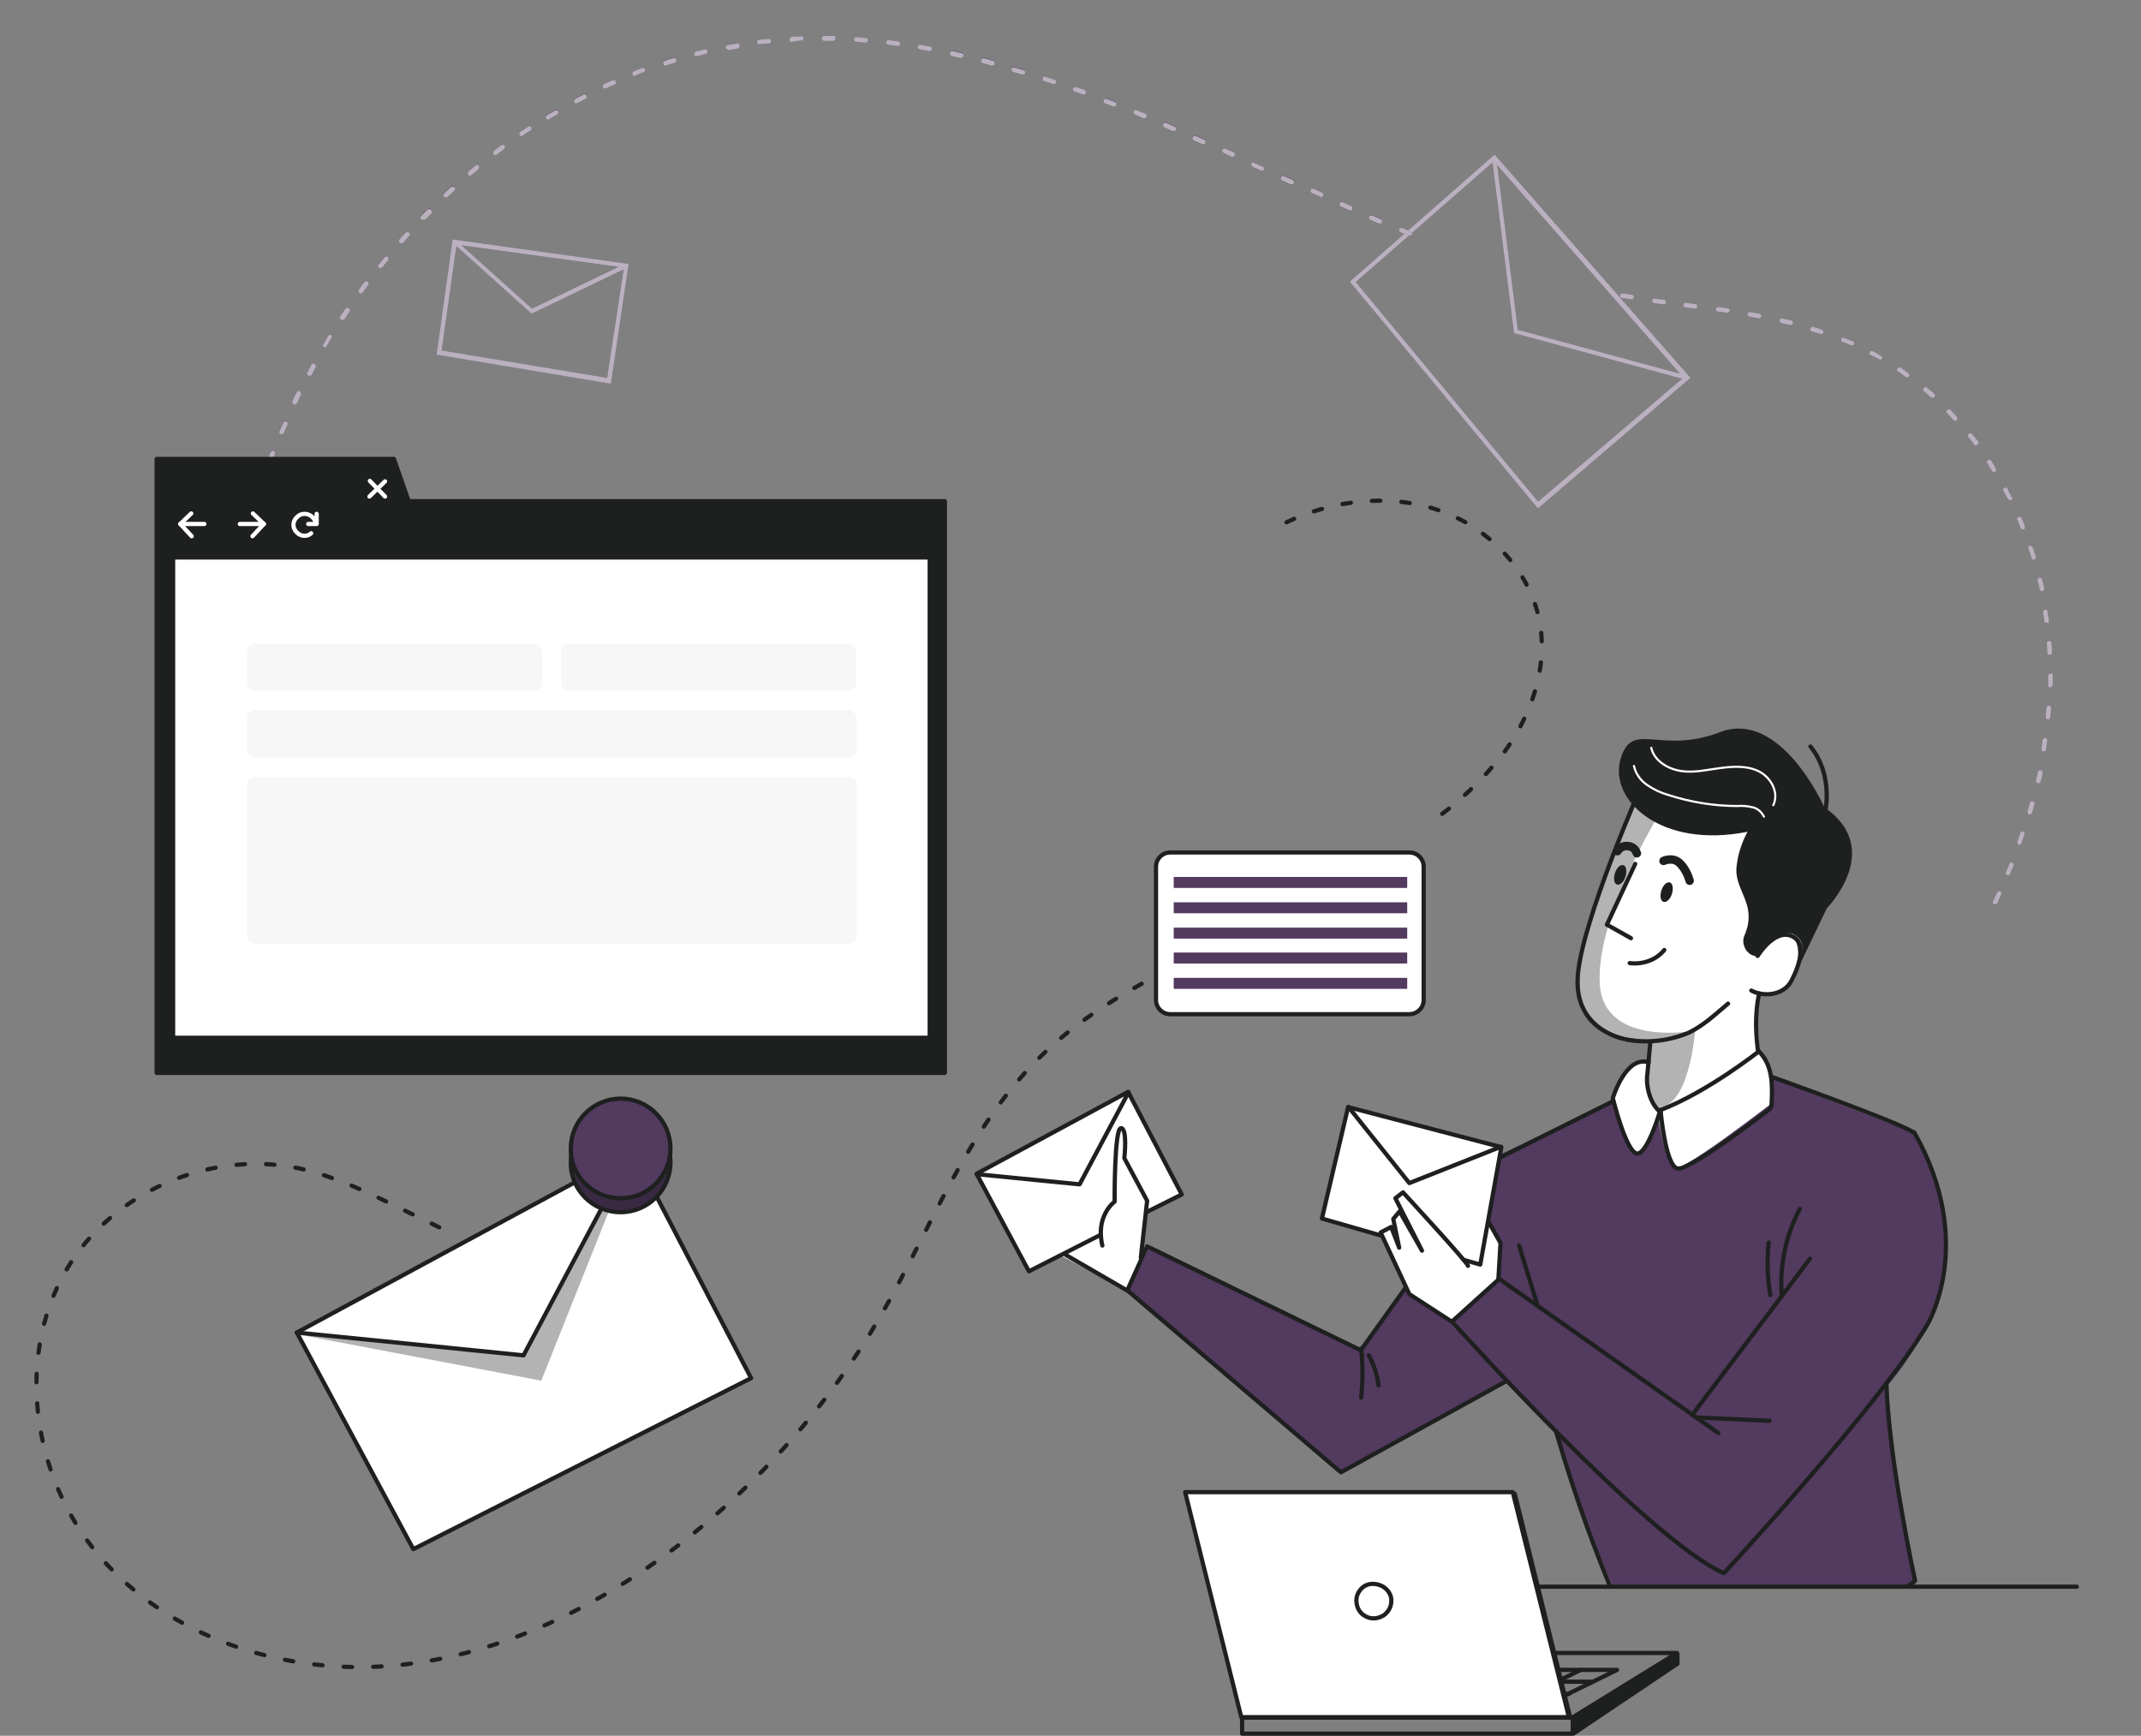 <?xml version="1.0" encoding="utf-8"?>
<!-- Generator: Adobe Illustrator 26.1.0, SVG Export Plug-In . SVG Version: 6.00 Build 0)  -->
<svg version="1.1" id="Слой_1" xmlns="http://www.w3.org/2000/svg" xmlns:xlink="http://www.w3.org/1999/xlink" x="0px" y="0px"
	 viewBox="0 0 507.1 411.1" style="enable-background:new 0 0 507.1 411.1;" xml:space="preserve">
<rect x="0" y="0" width="507.1" height="411.1" fill="#808080" stroke="none"/>
<style type="text/css">
	.st0{fill:#533A5F;}
	.st1{opacity:0.6;fill:#FFFFFF;enable-background:new    ;}
	.st2{fill:#FFFFFF;stroke:#1E201F;stroke-miterlimit:10;}
	.st3{fill:#1E201F;stroke:#1E201F;stroke-linecap:round;stroke-linejoin:round;}
	.st4{fill:none;stroke:#FFFFFF;stroke-linecap:round;stroke-linejoin:round;}
	.st5{fill:#FFFFFF;}
	.st6{opacity:0.3;enable-background:new    ;}
	.st7{fill:none;stroke:#1E201F;stroke-linecap:round;stroke-linejoin:round;}
	.st8{fill:none;stroke:#1E201F;stroke-linecap:round;stroke-linejoin:round;stroke-dasharray:2,5;}
	.st9{fill:#1E201F;}
	.st10{fill:none;stroke:#1E201F;stroke-width:2;stroke-linecap:round;stroke-linejoin:round;}
	.st11{fill:none;stroke:#1E201F;stroke-linecap:round;stroke-miterlimit:10;}
	.st12{fill:none;stroke:#FFFFFF;stroke-width:0.5;stroke-linecap:round;stroke-linejoin:round;}
	.st13{fill:#FFFFFF;stroke:#1E201F;stroke-linecap:round;stroke-linejoin:round;}
	.st14{fill:#F7F7F7;}
</style>
<path class="st0" d="M148.9,62.5l-41.7-5.8L103.4,84l41.3,6.9L148.9,62.5z M146.5,63.2L126,73.1l-16.7-15L146.5,63.2z M104.6,83
	l3.5-24.7l17.8,16l21.8-10.5l-3.9,25.7L104.6,83z"/>
<path class="st1" d="M148.9,62.5l-41.7-5.8L103.4,84l41.3,6.9L148.9,62.5z M146.5,63.2L126,73.1l-16.7-15L146.5,63.2z M104.6,83
	l3.5-24.7l17.8,16l21.8-10.5l-3.9,25.7L104.6,83z"/>
<path class="st0" d="M354,36.6l-34.3,30.1l44.2,53.3l0.4,0.4l36.1-30.9L354,36.6z M397.9,88.5l-38.4-10.4l-4.9-39L397.9,88.5z
	 M321.1,66.8l32.4-28.3l5.1,40.4l39.8,10.8l-34.1,29.1L321.1,66.8z"/>
<path class="st1" d="M354,36.6l-34.3,30.1l44.2,53.3l0.4,0.4l36.1-30.9L354,36.6z M397.9,88.5l-38.4-10.4l-4.9-39L397.9,88.5z
	 M321.1,66.8l32.4-28.3l5.1,40.4l39.8,10.8l-34.1,29.1L321.1,66.8z"/>
<path class="st0" d="M49,192.1c-0.1,0-0.3-0.1-0.4-0.2c-0.1-0.1-0.2-0.2-0.2-0.4c0-0.7,0-1.5,0-2.2c0-0.2,0.1-0.3,0.2-0.4
	c0.1-0.1,0.2-0.2,0.4-0.2c0.1,0,0.3,0.1,0.4,0.2c0.1,0.1,0.2,0.2,0.2,0.4c0,0.7,0,1.5,0,2.2c0,0.1,0,0.2,0,0.2s-0.1,0.1-0.1,0.2
	s-0.1,0.1-0.2,0.1C49.1,192.1,49,192.1,49,192.1z M49.2,184.4c-0.1,0-0.1,0-0.2,0c-0.1,0-0.1-0.1-0.2-0.1c0-0.1-0.1-0.1-0.1-0.2
	c0-0.1,0-0.1,0-0.2l0.1-2.2c0-0.1,0.1-0.3,0.2-0.4c0.1-0.1,0.2-0.1,0.4-0.1c0.1,0,0.1,0,0.2,0.1c0.1,0,0.1,0.1,0.2,0.1
	c0,0.1,0.1,0.1,0.1,0.2c0,0.1,0,0.1,0,0.2c0,0.7-0.1,1.5-0.1,2.2c0,0.1-0.1,0.3-0.2,0.4S49.3,184.4,49.2,184.4z M49.6,176.8
	c-0.1,0-0.3-0.1-0.4-0.2c-0.1-0.1-0.1-0.2-0.1-0.4l0.2-2.2c0-0.1,0-0.1,0.1-0.2c0-0.1,0.1-0.1,0.1-0.2c0.1,0,0.1-0.1,0.2-0.1
	c0.1,0,0.1,0,0.2,0c0.1,0,0.3,0.1,0.4,0.2c0.1,0.1,0.1,0.3,0.1,0.4c0,0.7-0.1,1.4-0.2,2.2c0,0.1-0.1,0.3-0.2,0.4
	C49.9,176.8,49.8,176.8,49.6,176.8z M50.2,169.2c-0.1,0-0.3-0.1-0.4-0.2s-0.1-0.3-0.1-0.4c0.1-0.7,0.1-1.4,0.2-2.2
	c0-0.1,0-0.1,0.1-0.2c0-0.1,0.1-0.1,0.1-0.2c0.1,0,0.1-0.1,0.2-0.1c0.1,0,0.1,0,0.2,0c0.1,0,0.1,0,0.2,0.1c0.1,0,0.1,0.1,0.2,0.1
	c0,0.1,0.1,0.1,0.1,0.2c0,0.1,0,0.1,0,0.2c-0.1,0.7-0.1,1.4-0.2,2.2c0,0.1,0,0.1-0.1,0.2c0,0.1-0.1,0.1-0.1,0.2s-0.1,0.1-0.2,0.1
	C50.4,169.2,50.3,169.2,50.2,169.2z M51.1,161.6L51.1,161.6c-0.2,0-0.3-0.1-0.4-0.2s-0.1-0.3-0.1-0.4c0.1-0.7,0.2-1.4,0.3-2.2
	c0-0.1,0.1-0.3,0.2-0.4c0.1-0.1,0.3-0.1,0.4-0.1c0.1,0,0.3,0.1,0.4,0.2c0.1,0.1,0.1,0.3,0.1,0.4c-0.1,0.7-0.2,1.4-0.3,2.2
	c0,0.1-0.1,0.3-0.2,0.3C51.4,161.6,51.2,161.6,51.1,161.6z M52.2,154L52.2,154c-0.2,0-0.2,0-0.3-0.1c-0.1,0-0.1-0.1-0.2-0.1
	c0-0.1-0.1-0.1-0.1-0.2s0-0.1,0-0.2c0.1-0.7,0.2-1.4,0.3-2.2c0-0.1,0-0.1,0.1-0.2c0-0.1,0.1-0.1,0.2-0.2c0.1,0,0.1-0.1,0.2-0.1
	c0.1,0,0.1,0,0.2,0c0.1,0,0.1,0,0.2,0.1c0.1,0,0.1,0.1,0.2,0.2c0,0.1,0.1,0.1,0.1,0.2c0,0.1,0,0.1,0,0.2c-0.1,0.7-0.2,1.4-0.3,2.1
	c0,0.1,0,0.1-0.1,0.2c0,0.1-0.1,0.1-0.1,0.2c-0.1,0-0.1,0.1-0.2,0.1S52.3,154.1,52.2,154L52.2,154z M53.5,146.5h-0.1
	c-0.1,0-0.3-0.1-0.3-0.2c-0.1-0.1-0.1-0.3-0.1-0.4c0.1-0.7,0.3-1.4,0.4-2.1c0-0.1,0-0.1,0.1-0.2c0-0.1,0.1-0.1,0.2-0.2
	c0.1,0,0.1-0.1,0.2-0.1c0.1,0,0.1,0,0.2,0c0.1,0,0.1,0,0.2,0.1c0.1,0,0.1,0.1,0.2,0.2c0,0.1,0.1,0.1,0.1,0.2c0,0.1,0,0.1,0,0.2
	c-0.1,0.7-0.3,1.4-0.4,2.1c0,0.1-0.1,0.2-0.2,0.3C53.8,146.5,53.6,146.5,53.5,146.5L53.5,146.5z M55.1,139H55c-0.1,0-0.1,0-0.2-0.1
	c-0.1,0-0.1-0.1-0.1-0.2s-0.1-0.1-0.1-0.2c0-0.1,0-0.1,0-0.2c0.2-0.7,0.3-1.4,0.5-2.1c0-0.1,0-0.1,0.1-0.2s0.1-0.1,0.2-0.1
	c0.1,0,0.1-0.1,0.2-0.1c0.1,0,0.1,0,0.2,0c0.1,0,0.1,0,0.2,0.1c0.1,0,0.1,0.1,0.1,0.2c0,0.1,0.1,0.1,0.1,0.2c0,0.1,0,0.1,0,0.2
	c-0.2,0.7-0.3,1.4-0.5,2.1c0,0.1-0.1,0.2-0.2,0.3C55.3,139,55.2,139,55.1,139z M56.9,131.6h-0.1c-0.1,0-0.1,0-0.2-0.1
	s-0.1-0.1-0.1-0.2c0-0.1-0.1-0.1-0.1-0.2c0-0.1,0-0.1,0-0.2c0.2-0.7,0.4-1.4,0.6-2.1c0.1-0.1,0.1-0.2,0.3-0.3c0.1-0.1,0.3-0.1,0.4,0
	c0.1,0,0.2,0.1,0.3,0.2s0.1,0.2,0.1,0.4c-0.2,0.7-0.4,1.4-0.6,2.1c0,0.1-0.1,0.2-0.2,0.3C57.1,131.6,57,131.6,56.9,131.6L56.9,131.6
	z M59,124.2c-0.1,0-0.1,0-0.2,0c-0.1,0-0.1-0.1-0.2-0.1c-0.1,0-0.1-0.1-0.1-0.2c0-0.1-0.1-0.1-0.1-0.2c0-0.1,0-0.1,0-0.2l0.6-2.1
	c0-0.1,0.1-0.1,0.1-0.2c0-0.1,0.1-0.1,0.2-0.1c0.1,0,0.1-0.1,0.2-0.1c0.1,0,0.1,0,0.2,0c0.1,0,0.1,0.1,0.2,0.1
	c0.1,0,0.1,0.1,0.1,0.2c0,0.1,0.1,0.1,0.1,0.2c0,0.1,0,0.1,0,0.2c-0.2,0.7-0.4,1.4-0.6,2.1c0,0.1-0.1,0.2-0.2,0.3
	C59.1,124.2,59,124.3,59,124.2L59,124.2z M61.2,117H61c-0.1-0.1-0.2-0.2-0.3-0.3c-0.1-0.1-0.1-0.3,0-0.4c0.2-0.7,0.5-1.4,0.7-2.1
	c0-0.1,0.1-0.1,0.1-0.2c0-0.1,0.1-0.1,0.2-0.1c0.1,0,0.1,0,0.2-0.1c0.1,0,0.1,0,0.2,0c0.1,0,0.2,0.1,0.3,0.3c0.1,0.1,0.1,0.3,0,0.4
	l-0.7,2.1c0,0.1-0.1,0.2-0.2,0.3C61.4,117,61.3,117,61.2,117z M63.8,109.8h-0.2c-0.1-0.1-0.2-0.2-0.3-0.3c-0.1-0.1-0.1-0.3,0-0.4
	c0.3-0.7,0.5-1.4,0.8-2c0.1-0.1,0.2-0.2,0.3-0.3c0.1,0,0.3,0,0.4,0c0.1,0,0.2,0.1,0.3,0.3c0.1,0.1,0.1,0.3,0,0.4
	c-0.3,0.7-0.5,1.4-0.8,2c0,0.1-0.1,0.2-0.2,0.2C64,109.8,63.9,109.8,63.8,109.8z M66.7,102.7c-0.1,0-0.1,0-0.2,0
	c-0.1-0.1-0.2-0.2-0.3-0.3c-0.1-0.1-0.1-0.3,0-0.4l0.9-2c0.1-0.1,0.2-0.2,0.3-0.3c0.1-0.1,0.3,0,0.4,0c0.1,0.1,0.2,0.2,0.3,0.3
	c0.1,0.1,0,0.3,0,0.4l-0.9,2c0,0.1-0.1,0.2-0.2,0.2C66.9,102.7,66.8,102.7,66.7,102.7z M69.8,95.8c-0.1,0-0.2,0-0.3-0.1
	c-0.1,0-0.1-0.1-0.2-0.2s-0.1-0.2-0.1-0.3c0-0.1,0-0.2,0.1-0.3c0.3-0.7,0.6-1.3,1-2c0-0.1,0.1-0.1,0.1-0.2s0.1-0.1,0.2-0.1
	c0.1,0,0.1,0,0.2,0c0.1,0,0.1,0,0.2,0.1c0.1,0.1,0.2,0.2,0.3,0.3c0,0.1,0,0.3,0,0.4l-0.9,2c0,0.1-0.1,0.2-0.2,0.2
	C70,95.7,69.9,95.8,69.8,95.8L69.8,95.8z M73.3,89c-0.1,0-0.2,0-0.3-0.1c-0.1,0-0.1-0.1-0.2-0.1c0-0.1-0.1-0.1-0.1-0.2
	c0-0.1,0-0.1,0-0.2c0-0.1,0-0.1,0.1-0.2c0.3-0.6,0.7-1.3,1-1.9c0.1-0.1,0.2-0.2,0.3-0.2c0.1,0,0.3,0,0.4,0.1
	c0.1,0.1,0.2,0.2,0.3,0.3c0,0.1,0,0.3,0,0.4l-1,1.9c0,0.1-0.1,0.2-0.2,0.2C73.5,88.9,73.4,88.9,73.3,89L73.3,89z M77,82.3
	c-0.1,0-0.2,0-0.3-0.1c-0.1-0.1-0.2-0.2-0.2-0.3c0-0.1,0-0.3,0.1-0.4c0.4-0.6,0.8-1.3,1.1-1.9c0-0.1,0.1-0.1,0.1-0.2
	c0.1,0,0.1-0.1,0.2-0.1c0.1,0,0.1,0,0.2,0c0.1,0,0.1,0,0.2,0.1c0.1,0.1,0.2,0.2,0.2,0.3c0,0.1,0,0.3-0.1,0.4
	c-0.4,0.6-0.8,1.2-1.1,1.9c-0.1,0.1-0.1,0.1-0.2,0.2C77.2,82.2,77.1,82.3,77,82.3L77,82.3z M81,75.8c-0.1,0-0.2,0-0.3-0.1
	c-0.1,0-0.1-0.1-0.1-0.2c0-0.1-0.1-0.1-0.1-0.2c0-0.1,0-0.1,0-0.2c0-0.1,0-0.1,0.1-0.2c0.4-0.6,0.8-1.2,1.2-1.8
	c0.1-0.1,0.2-0.2,0.4-0.2c0.1,0,0.3,0,0.4,0.1c0.1,0,0.1,0.1,0.2,0.2c0,0.1,0.1,0.1,0.1,0.2c0,0.1,0,0.1,0,0.2c0,0.1,0,0.1-0.1,0.2
	c-0.4,0.6-0.8,1.2-1.2,1.8c0,0.1-0.1,0.1-0.2,0.2C81.2,75.8,81.1,75.8,81,75.8z M85.4,69.5c-0.1,0-0.2,0-0.3-0.1
	c-0.1-0.1-0.2-0.2-0.2-0.4c0-0.1,0-0.3,0.1-0.4l1.3-1.8c0.1-0.1,0.2-0.2,0.4-0.2c0.1,0,0.3,0,0.4,0.1c0.1,0.1,0.2,0.2,0.2,0.4
	c0,0.1,0,0.3-0.1,0.4l-1.3,1.8c0,0.1-0.1,0.1-0.2,0.2S85.5,69.5,85.4,69.5L85.4,69.5z M90.1,63.4c-0.1,0-0.2,0-0.3-0.1
	c-0.1-0.1-0.2-0.2-0.2-0.4c0-0.1,0-0.3,0.1-0.4l1.4-1.7c0.1-0.1,0.2-0.2,0.4-0.2c0.1,0,0.3,0,0.4,0.1S92,61,92,61.1
	c0,0.1,0,0.3-0.1,0.4l-1.4,1.7c-0.1,0.1-0.1,0.1-0.2,0.1C90.2,63.4,90.1,63.4,90.1,63.4z M95,57.6c-0.1,0-0.3-0.1-0.4-0.1
	c-0.1-0.1-0.1-0.1-0.1-0.2c0-0.1,0-0.1,0-0.2c0-0.1,0-0.1,0-0.2c0-0.1,0.1-0.1,0.1-0.2c0.5-0.5,1-1.1,1.5-1.6c0-0.1,0.1-0.1,0.2-0.1
	c0.1,0,0.1,0,0.2,0s0.1,0,0.2,0c0.1,0,0.1,0.1,0.2,0.1c0.1,0.1,0.2,0.2,0.2,0.4c0,0.1-0.1,0.3-0.2,0.4c-0.5,0.5-1,1.1-1.4,1.6
	c-0.1,0.1-0.1,0.1-0.2,0.1C95.1,57.6,95.1,57.6,95,57.6L95,57.6z M333.9,55.8c-0.1,0-0.1,0-0.2,0l-2-0.8c-0.1,0-0.1-0.1-0.2-0.1
	c0-0.1-0.1-0.1-0.1-0.2c0-0.1,0-0.1,0-0.2c0-0.1,0-0.1,0-0.2c0-0.1,0.1-0.1,0.1-0.2c0.1-0.1,0.1-0.1,0.2-0.1c0.1,0,0.1,0,0.2,0
	c0.1,0,0.1,0,0.2,0l2,0.8c0.1,0.1,0.2,0.2,0.3,0.3c0.1,0.1,0.1,0.3,0,0.4c0,0.1-0.1,0.2-0.2,0.2C334.1,55.8,333.9,55.8,333.9,55.8
	L333.9,55.8z M326.8,52.8c-0.1,0-0.1,0-0.2,0l-2-0.9c-0.1-0.1-0.2-0.2-0.3-0.3c-0.1-0.1-0.1-0.3,0-0.4c0-0.1,0.1-0.1,0.1-0.2
	c0.1-0.1,0.1-0.1,0.2-0.1c0.1,0,0.1,0,0.2,0s0.1,0,0.2,0l2,0.9c0.1,0,0.1,0.1,0.2,0.1c0.1,0.1,0.1,0.1,0.1,0.2c0,0.1,0,0.1,0,0.2
	c0,0.1,0,0.1,0,0.2c0,0.1-0.1,0.2-0.2,0.3C327,52.8,326.9,52.8,326.8,52.8L326.8,52.8z M100.2,51.9c-0.1,0-0.1,0-0.2,0
	c-0.1,0-0.1-0.1-0.2-0.1c-0.1-0.1-0.2-0.2-0.2-0.4s0.1-0.3,0.2-0.4l1.5-1.5c0.1-0.1,0.2-0.1,0.4-0.1c0.1,0,0.3,0.1,0.4,0.2
	c0.1,0.1,0.2,0.2,0.2,0.4c0,0.1,0,0.3-0.1,0.4c-0.5,0.5-1,1-1.5,1.5C100.5,51.9,100.4,51.9,100.2,51.9z M319.8,49.8
	c-0.1,0-0.1,0-0.2,0l-2-0.9c-0.1,0-0.1-0.1-0.2-0.1c-0.1-0.1-0.1-0.1-0.1-0.2c0-0.1,0-0.1,0-0.2c0-0.1,0-0.1,0-0.2
	c0.1-0.1,0.2-0.2,0.3-0.3c0.1-0.1,0.3,0,0.4,0l2,0.9c0.1,0.1,0.2,0.1,0.3,0.3c0.1,0.1,0.1,0.2,0,0.4s-0.1,0.2-0.2,0.3
	C320.1,49.8,320,49.8,319.8,49.8L319.8,49.8z M312.9,46.7c-0.1,0-0.2,0-0.2-0.1l-2-0.9c-0.1-0.1-0.2-0.2-0.3-0.3c0-0.1,0-0.3,0-0.4
	c0-0.1,0.1-0.1,0.1-0.2c0.1,0,0.1-0.1,0.2-0.1s0.1,0,0.2,0c0.1,0,0.1,0,0.2,0l2,0.9c0.1,0.1,0.2,0.2,0.3,0.3c0.1,0.1,0,0.3,0,0.4
	c0,0.1-0.1,0.2-0.2,0.3C313,46.7,312.9,46.7,312.9,46.7L312.9,46.7z M105.6,46.6c-0.1,0-0.2,0-0.2,0c-0.1,0-0.1-0.1-0.2-0.1
	c-0.1-0.1-0.2-0.2-0.2-0.4s0.1-0.3,0.2-0.4l1.6-1.5c0.1-0.1,0.1-0.1,0.2-0.1c0.1,0,0.1,0,0.2,0s0.1,0,0.2,0c0.1,0,0.1,0.1,0.2,0.1
	c0.1,0.1,0.2,0.2,0.2,0.4c0,0.1-0.1,0.3-0.2,0.4l-1.6,1.5c0,0.1-0.1,0.1-0.2,0.1C105.8,46.6,105.7,46.6,105.6,46.6z M305.9,43.5
	c-0.1,0-0.2,0-0.2,0l-2-0.9c-0.1-0.1-0.2-0.2-0.3-0.3c-0.1-0.1,0-0.3,0-0.4c0.1-0.1,0.2-0.2,0.3-0.3c0.1-0.1,0.3,0,0.4,0l2,0.9
	c0.1,0.1,0.2,0.1,0.3,0.3c0.1,0.1,0.1,0.2,0,0.4c0,0.1-0.1,0.2-0.2,0.3C306.1,43.6,306,43.6,305.9,43.5L305.9,43.5z M111.3,41.6
	c-0.1,0-0.2,0-0.3-0.1c-0.1-0.1-0.2-0.2-0.2-0.3c0-0.1,0-0.2,0-0.3c0-0.1,0.1-0.2,0.2-0.3l1.6-1.4c0.1-0.1,0.3-0.1,0.4-0.1
	c0.1,0,0.3,0.1,0.4,0.2c0,0.1,0.1,0.1,0.1,0.2c0,0.1,0,0.1,0,0.2c0,0.1,0,0.1-0.1,0.2c0,0.1-0.1,0.1-0.1,0.2l-1.7,1.4
	C111.6,41.5,111.4,41.6,111.3,41.6z M298.9,40.4c-0.1,0-0.2,0-0.2,0l-2-0.9c-0.1-0.1-0.2-0.2-0.3-0.3c-0.1-0.1,0-0.3,0-0.4
	c0-0.1,0.1-0.1,0.1-0.2c0.1,0,0.1-0.1,0.2-0.1c0.1,0,0.1,0,0.2,0c0.1,0,0.1,0,0.2,0.1l2,0.9c0.1,0,0.1,0.1,0.2,0.1
	c0,0.1,0.1,0.1,0.1,0.2c0,0.1,0,0.1,0,0.2c0,0.1,0,0.1-0.1,0.2c0,0.1-0.1,0.2-0.2,0.2C299.1,40.3,299,40.4,298.9,40.4z M292,37.2
	c-0.1,0-0.2,0-0.2,0l-2-1c-0.1-0.1-0.2-0.2-0.3-0.3c-0.1-0.1,0-0.3,0-0.4c0-0.1,0.1-0.1,0.1-0.2c0.1-0.1,0.1-0.1,0.2-0.1
	c0.1,0,0.1,0,0.2,0s0.1,0,0.2,0l2,0.9c0.1,0,0.1,0.1,0.2,0.1c0,0.1,0.1,0.1,0.1,0.2c0,0.1,0,0.1,0,0.2c0,0.1,0,0.1-0.1,0.2
	c0,0.1-0.1,0.2-0.2,0.2C292.2,37.1,292.1,37.2,292,37.2z M117.3,36.8c-0.1,0-0.2,0-0.2-0.1s-0.1-0.1-0.2-0.2c0-0.1-0.1-0.1-0.1-0.2
	c0-0.1,0-0.1,0-0.2c0-0.1,0-0.1,0.1-0.2c0-0.1,0.1-0.1,0.1-0.2l1.7-1.3c0.1,0,0.1-0.1,0.2-0.1c0.1,0,0.1,0,0.2,0
	c0.1,0,0.1,0,0.2,0.1c0.1,0,0.1,0.1,0.2,0.1c0,0.1,0.1,0.1,0.1,0.2s0,0.1,0,0.2c0,0.1,0,0.1-0.1,0.2c0,0.1-0.1,0.1-0.1,0.2l-1.7,1.3
	C117.5,36.7,117.4,36.8,117.3,36.8z M285,34c-0.1,0-0.2,0-0.2,0l-2-0.9c-0.1,0-0.1-0.1-0.2-0.1c-0.1-0.1-0.1-0.1-0.1-0.2
	c0-0.1,0-0.1,0-0.2c0-0.1,0-0.1,0-0.2c0.1-0.1,0.2-0.2,0.3-0.3c0.1-0.1,0.3,0,0.4,0l2,0.9c0.1,0,0.1,0.1,0.2,0.1
	c0,0.1,0.1,0.1,0.1,0.2s0,0.1,0,0.2c0,0.1,0,0.1,0,0.2c0,0.1-0.1,0.2-0.2,0.2C285.2,34,285.1,34,285,34z M123.5,32.3
	c-0.1,0-0.2,0-0.2-0.1c-0.1,0-0.1-0.1-0.2-0.2c0-0.1-0.1-0.1-0.1-0.2c0-0.1,0-0.1,0-0.2c0-0.1,0-0.1,0.1-0.2c0-0.1,0.1-0.1,0.2-0.2
	c0.6-0.4,1.2-0.8,1.8-1.2c0.1,0,0.1-0.1,0.2-0.1c0.1,0,0.1,0,0.2,0c0.1,0,0.1,0,0.2,0.1c0.1,0,0.1,0.1,0.1,0.2
	c0,0.1,0.1,0.1,0.1,0.2c0,0.1,0,0.1,0,0.2c0,0.1,0,0.1-0.1,0.2c0,0.1-0.1,0.1-0.2,0.1l-1.8,1.2C123.7,32.3,123.6,32.3,123.5,32.3z
	 M278,30.9c-0.1,0-0.1,0-0.2,0l-2-0.9c-0.1-0.1-0.2-0.2-0.3-0.3c-0.1-0.1-0.1-0.3,0-0.4c0.1-0.1,0.2-0.2,0.3-0.3
	c0.1-0.1,0.3-0.1,0.4,0l2,0.9c0.1,0,0.1,0.1,0.2,0.1c0.1,0.1,0.1,0.1,0.1,0.2c0,0.1,0,0.1,0,0.2c0,0.1,0,0.1,0,0.2
	c0,0.1-0.1,0.2-0.2,0.2C278.2,30.9,278.1,30.9,278,30.9L278,30.9z M129.9,28.2c-0.1,0-0.2,0-0.3-0.1c-0.1,0-0.1-0.1-0.2-0.2
	c-0.1-0.1-0.1-0.3-0.1-0.4s0.1-0.3,0.2-0.3l1.9-1.1c0.1,0,0.1-0.1,0.2-0.1c0.1,0,0.1,0,0.2,0c0.1,0,0.1,0,0.2,0.1
	c0.1,0,0.1,0.1,0.1,0.2c0,0.1,0.1,0.1,0.1,0.2c0,0.1,0,0.1,0,0.2c0,0.1,0,0.1-0.1,0.2S132.1,27,132,27c-0.6,0.4-1.2,0.7-1.9,1.1
	C130.1,28.2,130,28.2,129.9,28.2z M271,28c-0.1,0-0.1,0-0.2,0l-2-0.9c-0.1,0-0.1-0.1-0.2-0.1c-0.1-0.1-0.1-0.1-0.1-0.2
	c0-0.1,0-0.1,0-0.2c0-0.1,0-0.1,0-0.2c0-0.1,0.1-0.1,0.1-0.2c0-0.1,0.1-0.1,0.2-0.1c0.1,0,0.1,0,0.2,0c0.1,0,0.1,0,0.2,0l2,0.8
	c0.1,0,0.2,0.1,0.3,0.2c0.1,0.1,0.1,0.2,0.1,0.4c0,0.1-0.1,0.2-0.2,0.3C271.3,27.9,271.1,28,271,28L271,28z M263.9,25.1
	c-0.1,0-0.1,0-0.2,0l-2-0.8c-0.1,0-0.1-0.1-0.2-0.1c-0.1,0-0.1-0.1-0.1-0.2c0-0.1,0-0.1,0-0.2c0-0.1,0-0.1,0-0.2
	c0-0.1,0.1-0.1,0.1-0.2c0.1-0.1,0.1-0.1,0.2-0.1c0.1,0,0.1,0,0.2,0c0.1,0,0.1,0,0.2,0l2,0.8c0.1,0,0.1,0.1,0.2,0.1s0.1,0.1,0.1,0.2
	c0,0.1,0,0.1,0,0.2c0,0.1,0,0.1,0,0.2c-0.1,0.1-0.1,0.2-0.2,0.2C264.1,25.1,264,25.1,263.9,25.1L263.9,25.1z M136.5,24.4
	c-0.1,0-0.2,0-0.3-0.1S136,24.2,136,24c0-0.1,0-0.2,0-0.4c0.1-0.1,0.1-0.2,0.3-0.3c0.6-0.4,1.3-0.7,1.9-1c0.1-0.1,0.3-0.1,0.4,0
	c0.1,0,0.3,0.1,0.3,0.3c0.1,0.1,0.1,0.3,0,0.4c0,0.1-0.1,0.3-0.3,0.3l-1.9,1C136.7,24.4,136.6,24.4,136.5,24.4L136.5,24.4z
	 M256.8,22.4c-0.1,0-0.1,0-0.2,0l-2.1-0.7c-0.1,0-0.1-0.1-0.2-0.1c-0.1,0-0.1-0.1-0.1-0.2c0-0.1,0-0.1-0.1-0.2c0-0.1,0-0.1,0-0.2
	c0-0.1,0.1-0.1,0.1-0.2s0.1-0.1,0.2-0.1c0.1,0,0.1,0,0.2-0.1c0.1,0,0.1,0,0.2,0l2.1,0.7c0.1,0.1,0.2,0.2,0.3,0.3s0.1,0.3,0,0.4
	c0,0.1-0.1,0.2-0.2,0.2C257,22.4,256.9,22.4,256.8,22.4z M143.3,21c-0.1,0-0.2,0-0.3-0.1c-0.1-0.1-0.2-0.2-0.2-0.3
	c0-0.1,0-0.2,0-0.4c0.1-0.1,0.1-0.2,0.3-0.3l2-0.9c0.1,0,0.1,0,0.2,0c0.1,0,0.1,0,0.2,0c0.1,0,0.1,0.1,0.2,0.1
	c0.1,0,0.1,0.1,0.1,0.2c0,0.1,0,0.1,0.1,0.2c0,0.1,0,0.1,0,0.2c0,0.1-0.1,0.1-0.1,0.2c0,0.1-0.1,0.1-0.2,0.1l-2,0.9
	C143.5,21,143.4,21,143.3,21z M249.6,19.9c-0.1,0-0.1,0-0.2,0l-2.1-0.7c-0.1,0-0.3-0.1-0.3-0.3c-0.1-0.1-0.1-0.3,0-0.4
	c0-0.1,0.1-0.3,0.3-0.3c0.1-0.1,0.3-0.1,0.4,0l2.1,0.7c0.1,0,0.2,0.1,0.3,0.3c0.1,0.1,0.1,0.3,0,0.4c0,0.1-0.1,0.2-0.2,0.2
	C249.8,19.8,249.7,19.9,249.6,19.9L249.6,19.9z M150.3,18c-0.1,0-0.2,0-0.3-0.1c-0.1-0.1-0.2-0.1-0.2-0.3c0-0.1,0-0.1,0-0.2
	c0-0.1,0-0.1,0-0.2c0-0.1,0.1-0.1,0.1-0.2c0.1,0,0.1-0.1,0.2-0.1l2-0.8c0.1,0,0.3,0,0.4,0c0.1,0.1,0.2,0.2,0.3,0.3
	c0,0.1,0,0.1,0,0.2c0,0.1,0,0.1,0,0.2c0,0.1-0.1,0.1-0.1,0.2c-0.1,0-0.1,0.1-0.2,0.1c-0.7,0.2-1.4,0.5-2,0.8
	C150.5,18,150.4,18,150.3,18L150.3,18z M242.3,17.5c-0.1,0-0.1,0-0.2,0l-2.1-0.6c-0.1,0-0.1-0.1-0.2-0.1c-0.1,0-0.1-0.1-0.1-0.2
	c0-0.1-0.1-0.1-0.1-0.2s0-0.1,0-0.2c0-0.1,0.1-0.3,0.3-0.3c0.1-0.1,0.3-0.1,0.4,0l2.1,0.6c0.1,0,0.2,0.1,0.3,0.2
	c0.1,0.1,0.1,0.2,0.1,0.4c0,0.1-0.1,0.2-0.2,0.3S242.5,17.6,242.3,17.5L242.3,17.5z M235,15.4h-0.1l-2.1-0.6c-0.1,0-0.1,0-0.2-0.1
	c-0.1,0-0.1-0.1-0.1-0.2c0-0.1-0.1-0.1-0.1-0.2c0-0.1,0-0.1,0-0.2c0-0.1,0-0.1,0.1-0.2c0-0.1,0.1-0.1,0.2-0.1c0.1,0,0.1-0.1,0.2-0.1
	c0.1,0,0.1,0,0.2,0l2.1,0.6c0.1,0,0.3,0.1,0.3,0.3c0.1,0.1,0.1,0.3,0.1,0.4c0,0.1-0.1,0.2-0.2,0.3C235.2,15.4,235.1,15.4,235,15.4
	L235,15.4z M157.6,15.4c-0.1,0-0.2,0-0.3-0.1c-0.1-0.1-0.2-0.2-0.2-0.3c0-0.1,0-0.3,0-0.4c0.1-0.1,0.2-0.2,0.3-0.3
	c0.7-0.2,1.4-0.5,2.1-0.7c0.1,0,0.1,0,0.2,0c0.1,0,0.1,0,0.2,0.1c0.1,0,0.1,0.1,0.2,0.1c0,0.1,0.1,0.1,0.1,0.2c0,0.1,0,0.1,0,0.2
	s0,0.1-0.1,0.2c0,0.1-0.1,0.1-0.1,0.2c-0.1,0-0.1,0.1-0.2,0.1l-2.1,0.7L157.6,15.4z M227.6,13.6h-0.1l-2.1-0.5c-0.1,0-0.1,0-0.2-0.1
	c-0.1,0-0.1-0.1-0.1-0.2c0-0.1-0.1-0.1-0.1-0.2c0-0.1,0-0.1,0-0.2c0-0.1,0-0.1,0.1-0.2c0-0.1,0.1-0.1,0.2-0.1c0.1,0,0.1-0.1,0.2-0.1
	c0.1,0,0.1,0,0.2,0l2.1,0.5c0.1,0,0.3,0.1,0.3,0.2c0.1,0.1,0.1,0.3,0.1,0.4c0,0.1-0.1,0.2-0.2,0.3C227.8,13.6,227.7,13.6,227.6,13.6
	L227.6,13.6z M164.9,13.3c-0.1,0-0.2,0-0.3-0.1c-0.1-0.1-0.2-0.2-0.2-0.3c0-0.1,0-0.3,0.1-0.4c0.1-0.1,0.2-0.2,0.3-0.3l2.1-0.5
	c0.1,0,0.1,0,0.2,0s0.1,0,0.2,0.1c0.1,0,0.1,0.1,0.2,0.1c0,0.1,0.1,0.1,0.1,0.2c0,0.1,0,0.3-0.1,0.4c-0.1,0.1-0.2,0.2-0.3,0.3
	c-0.7,0.2-1.4,0.3-2.1,0.5L164.9,13.3z M220.1,12.1H220l-2.1-0.4c-0.1,0-0.3-0.1-0.4-0.2c-0.1-0.1-0.1-0.3-0.1-0.4s0.1-0.3,0.2-0.4
	c0.1-0.1,0.3-0.1,0.4-0.1l2.2,0.4c0.2,0,0.3,0.1,0.4,0.2c0.1,0.1,0.1,0.3,0.1,0.4c0,0.1-0.1,0.3-0.2,0.4
	C220.4,12.1,220.3,12.1,220.1,12.1z M172.4,11.7c-0.1,0-0.3,0-0.3-0.1c-0.1-0.1-0.2-0.2-0.2-0.3c0-0.1,0-0.3,0.1-0.4
	c0.1-0.1,0.2-0.2,0.3-0.2l2.2-0.4c0.1,0,0.1,0,0.2,0c0.1,0,0.1,0,0.2,0.1c0.1,0,0.1,0.1,0.2,0.2c0,0.1,0.1,0.1,0.1,0.2
	c0,0.1,0,0.1,0,0.2c0,0.1,0,0.1-0.1,0.2c0,0.1-0.1,0.1-0.2,0.2c-0.1,0-0.1,0.1-0.2,0.1l-2.1,0.4L172.4,11.7z M212.6,10.9L212.6,10.9
	c-0.8-0.1-1.5-0.2-2.2-0.3c-0.1,0-0.1,0-0.2-0.1c-0.1,0-0.1-0.1-0.2-0.1c0-0.1-0.1-0.1-0.1-0.2c0-0.1,0-0.1,0-0.2
	c0-0.1,0-0.1,0.1-0.2c0-0.1,0.1-0.1,0.1-0.2c0.1,0,0.1-0.1,0.2-0.1c0.1,0,0.1,0,0.2,0l2.2,0.3c0.1,0,0.3,0.1,0.4,0.2
	c0.1,0.1,0.1,0.3,0.1,0.4c0,0.1-0.1,0.3-0.2,0.4C212.8,10.9,212.7,10.9,212.6,10.9L212.6,10.9z M179.9,10.5c-0.1,0-0.1,0-0.2,0
	c-0.1,0-0.1-0.1-0.2-0.1c-0.1,0-0.1-0.1-0.1-0.2c0-0.1-0.1-0.1-0.1-0.2c0-0.1,0-0.1,0-0.2c0-0.1,0.1-0.1,0.1-0.2
	c0-0.1,0.1-0.1,0.2-0.1c0.1,0,0.1-0.1,0.2-0.1l2.2-0.2c0.1,0,0.3,0,0.4,0.1c0.1,0.1,0.2,0.2,0.2,0.4c0,0.1,0,0.3-0.1,0.4
	c-0.1,0.1-0.2,0.2-0.4,0.2C181.4,10.3,180.7,10.4,179.9,10.5L179.9,10.5z M205,10.1l-2.2-0.2c-0.1,0-0.1,0-0.2-0.1
	c-0.1,0-0.1-0.1-0.2-0.1c0-0.1-0.1-0.1-0.1-0.2c0-0.1,0-0.1,0-0.2c0-0.1,0.1-0.3,0.2-0.4s0.3-0.1,0.4-0.1l2.2,0.2
	c0.1,0,0.1,0,0.2,0.1c0.1,0,0.1,0.1,0.2,0.1s0.1,0.1,0.1,0.2c0,0.1,0,0.1,0,0.2c0,0.1,0,0.1-0.1,0.2c0,0.1-0.1,0.1-0.1,0.2
	c-0.1,0-0.1,0.1-0.2,0.1C205.1,10.1,205,10.1,205,10.1L205,10.1z M187.5,9.8c-0.1,0-0.3-0.1-0.4-0.2C187,9.6,187,9.4,187,9.3
	s0.1-0.3,0.2-0.4c0.1-0.1,0.2-0.2,0.4-0.2l2.2-0.1c0.1,0,0.1,0,0.2,0c0.1,0,0.1,0.1,0.2,0.1c0.1,0,0.1,0.1,0.1,0.2
	c0,0.1,0,0.1,0,0.2c0,0.1,0,0.1,0,0.2c0,0.1-0.1,0.1-0.1,0.2c0,0.1-0.1,0.1-0.2,0.1c-0.1,0-0.1,0-0.2,0C189,9.7,188.3,9.7,187.5,9.8
	L187.5,9.8z M197.4,9.7h-2.2c-0.1,0-0.3-0.1-0.4-0.2c-0.1-0.1-0.2-0.2-0.2-0.4s0.1-0.3,0.2-0.4c0.1-0.1,0.2-0.2,0.4-0.2h2.2
	c0.1,0,0.1,0,0.2,0c0.1,0,0.1,0.1,0.2,0.1c0,0.1,0.1,0.1,0.1,0.2c0,0.1,0,0.1,0,0.2c0,0.1,0,0.2,0,0.2c0,0.1-0.1,0.1-0.1,0.2
	c-0.1,0.1-0.1,0.1-0.2,0.1C197.5,9.7,197.4,9.7,197.4,9.7L197.4,9.7z"/>
<path class="st1" d="M49,192.1c-0.1,0-0.3-0.1-0.4-0.2c-0.1-0.1-0.2-0.2-0.2-0.4c0-0.7,0-1.5,0-2.2c0-0.2,0.1-0.3,0.2-0.4
	c0.1-0.1,0.2-0.2,0.4-0.2c0.1,0,0.3,0.1,0.4,0.2c0.1,0.1,0.2,0.2,0.2,0.4c0,0.7,0,1.5,0,2.2c0,0.1,0,0.2,0,0.2s-0.1,0.1-0.1,0.2
	s-0.1,0.1-0.2,0.1C49.1,192.1,49,192.1,49,192.1z M49.2,184.5c-0.1,0-0.1,0-0.2,0c-0.1,0-0.1-0.1-0.2-0.1c0-0.1-0.1-0.1-0.1-0.2
	c0-0.1,0-0.1,0-0.2l0.1-2.2c0-0.1,0.1-0.3,0.2-0.4c0.1-0.1,0.2-0.1,0.4-0.1c0.1,0,0.1,0,0.2,0.1c0.1,0,0.1,0.1,0.2,0.1
	c0,0.1,0.1,0.1,0.1,0.2c0,0.1,0,0.1,0,0.2c0,0.7-0.1,1.5-0.1,2.2c0,0.1-0.1,0.3-0.2,0.4S49.3,184.5,49.2,184.5z M49.6,176.9
	c-0.1,0-0.3-0.1-0.4-0.2c-0.1-0.1-0.1-0.2-0.1-0.4l0.2-2.2c0-0.1,0-0.1,0.1-0.2c0-0.1,0.1-0.1,0.1-0.2c0.1,0,0.1-0.1,0.2-0.1
	c0.1,0,0.1,0,0.2,0c0.1,0,0.3,0.1,0.4,0.2c0.1,0.1,0.1,0.3,0.1,0.4c0,0.7-0.1,1.4-0.2,2.2c0,0.1-0.1,0.3-0.2,0.4
	C49.9,176.8,49.8,176.9,49.6,176.9z M50.2,169.2c-0.1,0-0.3-0.1-0.4-0.2s-0.1-0.3-0.1-0.4c0.1-0.7,0.1-1.4,0.2-2.2
	c0-0.1,0-0.1,0.1-0.2c0-0.1,0.1-0.1,0.1-0.2c0.1,0,0.1-0.1,0.2-0.1c0.1,0,0.1,0,0.2,0c0.1,0,0.1,0,0.2,0.1c0.1,0,0.1,0.1,0.2,0.1
	c0,0.1,0.1,0.1,0.1,0.2c0,0.1,0,0.1,0,0.2c-0.1,0.7-0.1,1.4-0.2,2.2c0,0.1,0,0.1-0.1,0.2c0,0.1-0.1,0.1-0.1,0.2s-0.1,0.1-0.2,0.1
	C50.4,169.2,50.3,169.2,50.2,169.2z M51.1,161.6L51.1,161.6c-0.2,0-0.3-0.1-0.4-0.2s-0.1-0.3-0.1-0.4c0.1-0.7,0.2-1.4,0.3-2.2
	c0-0.1,0.1-0.3,0.2-0.4c0.1-0.1,0.3-0.1,0.4-0.1c0.1,0,0.3,0.1,0.4,0.2c0.1,0.1,0.1,0.3,0.1,0.4c-0.1,0.7-0.2,1.4-0.3,2.2
	c0,0.1-0.1,0.3-0.2,0.3C51.4,161.6,51.2,161.6,51.1,161.6z M52.2,154.1L52.2,154.1c-0.2,0-0.2,0-0.3-0.1c-0.1,0-0.1-0.1-0.2-0.1
	c0-0.1-0.1-0.1-0.1-0.2s0-0.1,0-0.2c0.1-0.7,0.2-1.4,0.3-2.2c0-0.1,0-0.1,0.1-0.2c0-0.1,0.1-0.1,0.2-0.2c0.1,0,0.1-0.1,0.2-0.1
	c0.1,0,0.1,0,0.2,0c0.1,0,0.1,0,0.2,0.1c0.1,0,0.1,0.1,0.2,0.2c0,0.1,0.1,0.1,0.1,0.2c0,0.1,0,0.1,0,0.2c-0.1,0.7-0.2,1.4-0.3,2.1
	c0,0.1,0,0.1-0.1,0.2c0,0.1-0.1,0.1-0.1,0.2c-0.1,0-0.1,0.1-0.2,0.1S52.3,154.1,52.2,154.1L52.2,154.1z M53.5,146.5h-0.1
	c-0.1,0-0.3-0.1-0.3-0.2c-0.1-0.1-0.1-0.3-0.1-0.4c0.1-0.7,0.3-1.4,0.4-2.1c0-0.1,0-0.1,0.1-0.2c0-0.1,0.1-0.1,0.2-0.2
	c0.1,0,0.1-0.1,0.2-0.1c0.1,0,0.1,0,0.2,0c0.1,0,0.1,0,0.2,0.1c0.1,0,0.1,0.1,0.2,0.2c0,0.1,0.1,0.1,0.1,0.2c0,0.1,0,0.1,0,0.2
	c-0.1,0.7-0.3,1.4-0.4,2.1c0,0.1-0.1,0.2-0.2,0.3C53.8,146.5,53.6,146.6,53.5,146.5L53.5,146.5z M55.1,139.1H55
	c-0.1,0-0.1,0-0.2-0.1c-0.1,0-0.1-0.1-0.1-0.2s-0.1-0.1-0.1-0.2c0-0.1,0-0.1,0-0.2c0.2-0.7,0.3-1.4,0.5-2.1c0-0.1,0-0.1,0.1-0.2
	s0.1-0.1,0.2-0.1c0.1,0,0.1-0.1,0.2-0.1c0.1,0,0.1,0,0.2,0c0.1,0,0.1,0,0.2,0.1c0.1,0,0.1,0.1,0.1,0.2c0,0.1,0.1,0.1,0.1,0.2
	c0,0.1,0,0.1,0,0.2c-0.2,0.7-0.3,1.4-0.5,2.1c0,0.1-0.1,0.2-0.2,0.3C55.3,139,55.2,139.1,55.1,139.1z M56.9,131.6h-0.1
	c-0.1,0-0.1,0-0.2-0.1s-0.1-0.1-0.1-0.2c0-0.1-0.1-0.1-0.1-0.2c0-0.1,0-0.1,0-0.2c0.2-0.7,0.4-1.4,0.6-2.1c0.1-0.1,0.1-0.2,0.3-0.3
	c0.1-0.1,0.3-0.1,0.4,0c0.1,0,0.2,0.1,0.3,0.2s0.1,0.2,0.1,0.4c-0.2,0.7-0.4,1.4-0.6,2.1c0,0.1-0.1,0.2-0.2,0.3
	C57.1,131.6,57,131.7,56.9,131.6L56.9,131.6z M59,124.3c-0.1,0-0.1,0-0.2,0c-0.1,0-0.1-0.1-0.2-0.1c-0.1,0-0.1-0.1-0.1-0.2
	c0-0.1-0.1-0.1-0.1-0.2c0-0.1,0-0.1,0-0.2l0.6-2.1c0-0.1,0.1-0.1,0.1-0.2c0-0.1,0.1-0.1,0.2-0.1c0.1,0,0.1-0.1,0.2-0.1
	c0.1,0,0.1,0,0.2,0c0.1,0,0.1,0.1,0.2,0.1c0.1,0,0.1,0.1,0.1,0.2c0,0.1,0.1,0.1,0.1,0.2c0,0.1,0,0.1,0,0.2c-0.2,0.7-0.4,1.4-0.6,2.1
	c0,0.1-0.1,0.2-0.2,0.3C59.1,124.3,59,124.3,59,124.3L59,124.3z M61.2,117H61c-0.1-0.1-0.2-0.2-0.3-0.3c-0.1-0.1-0.1-0.3,0-0.4
	c0.2-0.7,0.5-1.4,0.7-2.1c0-0.1,0.1-0.1,0.1-0.2c0-0.1,0.1-0.1,0.2-0.1c0.1,0,0.1,0,0.2-0.1c0.1,0,0.1,0,0.2,0
	c0.1,0,0.2,0.1,0.3,0.3c0.1,0.1,0.1,0.3,0,0.4l-0.7,2.1c0,0.1-0.1,0.2-0.2,0.3C61.4,117,61.3,117,61.2,117z M63.8,109.8h-0.2
	c-0.1-0.1-0.2-0.2-0.3-0.3c-0.1-0.1-0.1-0.3,0-0.4c0.3-0.7,0.5-1.4,0.8-2c0.1-0.1,0.2-0.2,0.3-0.3c0.1,0,0.3,0,0.4,0
	c0.1,0,0.2,0.1,0.3,0.3c0.1,0.1,0.1,0.3,0,0.4c-0.3,0.7-0.5,1.4-0.8,2c0,0.1-0.1,0.2-0.2,0.2C64,109.8,63.9,109.8,63.8,109.8z
	 M66.7,102.8c-0.1,0-0.1,0-0.2,0c-0.1-0.1-0.2-0.2-0.3-0.3c-0.1-0.1-0.1-0.3,0-0.4l0.9-2c0.1-0.1,0.2-0.2,0.3-0.3
	c0.1-0.1,0.3,0,0.4,0c0.1,0.1,0.2,0.2,0.3,0.3c0.1,0.1,0,0.3,0,0.4l-0.9,2c0,0.1-0.1,0.2-0.2,0.2C66.9,102.8,66.8,102.8,66.7,102.8z
	 M69.8,95.8c-0.1,0-0.2,0-0.3-0.1c-0.1,0-0.1-0.1-0.2-0.2s-0.1-0.2-0.1-0.3c0-0.1,0-0.2,0.1-0.3c0.3-0.7,0.6-1.3,1-2
	c0-0.1,0.1-0.1,0.1-0.2s0.1-0.1,0.2-0.1c0.1,0,0.1,0,0.2,0c0.1,0,0.1,0,0.2,0.1c0.1,0.1,0.2,0.2,0.3,0.3c0,0.1,0,0.3,0,0.4l-0.9,2
	c0,0.1-0.1,0.2-0.2,0.2C70,95.8,69.9,95.8,69.8,95.8L69.8,95.8z M73.3,89c-0.1,0-0.2,0-0.3-0.1c-0.1,0-0.1-0.1-0.2-0.1
	c0-0.1-0.1-0.1-0.1-0.2c0-0.1,0-0.1,0-0.2c0-0.1,0-0.1,0.1-0.2c0.3-0.6,0.7-1.3,1-1.9c0.1-0.1,0.2-0.2,0.3-0.2c0.1,0,0.3,0,0.4,0.1
	c0.1,0.1,0.2,0.2,0.3,0.3c0,0.1,0,0.3,0,0.4l-1,1.9c0,0.1-0.1,0.2-0.2,0.2C73.5,88.9,73.4,89,73.3,89L73.3,89z M77,82.3
	c-0.1,0-0.2,0-0.3-0.1c-0.1-0.1-0.2-0.2-0.2-0.3c0-0.1,0-0.3,0.1-0.4c0.4-0.6,0.8-1.3,1.1-1.9c0-0.1,0.1-0.1,0.1-0.2
	c0.1,0,0.1-0.1,0.2-0.1c0.1,0,0.1,0,0.2,0c0.1,0,0.1,0,0.2,0.1c0.1,0.1,0.2,0.2,0.2,0.3c0,0.1,0,0.3-0.1,0.4
	c-0.4,0.6-0.8,1.2-1.1,1.9c-0.1,0.1-0.1,0.1-0.2,0.2C77.2,82.3,77.1,82.3,77,82.3L77,82.3z M81,75.8c-0.1,0-0.2,0-0.3-0.1
	c-0.1,0-0.1-0.1-0.1-0.2c0-0.1-0.1-0.1-0.1-0.2c0-0.1,0-0.1,0-0.2c0-0.1,0-0.1,0.1-0.2c0.4-0.6,0.8-1.2,1.2-1.8
	c0.1-0.1,0.2-0.2,0.4-0.2c0.1,0,0.3,0,0.4,0.1c0.1,0,0.1,0.1,0.2,0.2c0,0.1,0.1,0.1,0.1,0.2c0,0.1,0,0.1,0,0.2c0,0.1,0,0.1-0.1,0.2
	c-0.4,0.6-0.8,1.2-1.2,1.8c0,0.1-0.1,0.1-0.2,0.2C81.2,75.8,81.1,75.8,81,75.8z M85.4,69.5c-0.1,0-0.2,0-0.3-0.1
	c-0.1-0.1-0.2-0.2-0.2-0.4c0-0.1,0-0.3,0.1-0.4l1.3-1.8c0.1-0.1,0.2-0.2,0.4-0.2c0.1,0,0.3,0,0.4,0.1c0.1,0.1,0.2,0.2,0.2,0.4
	c0,0.1,0,0.3-0.1,0.4l-1.3,1.8c0,0.1-0.1,0.1-0.2,0.2S85.5,69.5,85.4,69.5L85.4,69.5z M90.1,63.5c-0.1,0-0.2,0-0.3-0.1
	c-0.1-0.1-0.2-0.2-0.2-0.4c0-0.1,0-0.3,0.1-0.4l1.4-1.7c0.1-0.1,0.2-0.2,0.4-0.2c0.1,0,0.3,0,0.4,0.1S92,61,92,61.2
	c0,0.1,0,0.3-0.1,0.4l-1.4,1.7c-0.1,0.1-0.1,0.1-0.2,0.1C90.2,63.4,90.1,63.5,90.1,63.5z M95,57.6c-0.1,0-0.3-0.1-0.4-0.1
	c-0.1-0.1-0.1-0.1-0.1-0.2c0-0.1,0-0.1,0-0.2c0-0.1,0-0.1,0-0.2c0-0.1,0.1-0.1,0.1-0.2c0.5-0.5,1-1.1,1.5-1.6c0-0.1,0.1-0.1,0.2-0.1
	c0.1,0,0.1,0,0.2,0s0.1,0,0.2,0c0.1,0,0.1,0.1,0.2,0.1c0.1,0.1,0.2,0.2,0.2,0.4c0,0.1-0.1,0.3-0.2,0.4c-0.5,0.5-1,1.1-1.4,1.6
	c-0.1,0.1-0.1,0.1-0.2,0.1C95.1,57.6,95.1,57.6,95,57.6L95,57.6z M333.9,55.8c-0.1,0-0.1,0-0.2,0l-2-0.8c-0.1,0-0.1-0.1-0.2-0.1
	c0-0.1-0.1-0.1-0.1-0.2c0-0.1,0-0.1,0-0.2c0-0.1,0-0.1,0-0.2c0-0.1,0.1-0.1,0.1-0.2c0.1-0.1,0.1-0.1,0.2-0.1c0.1,0,0.1,0,0.2,0
	c0.1,0,0.1,0,0.2,0l2,0.8c0.1,0.1,0.2,0.2,0.3,0.3c0.1,0.1,0.1,0.3,0,0.4c0,0.1-0.1,0.2-0.2,0.2C334.1,55.8,333.9,55.8,333.9,55.8
	L333.9,55.8z M326.8,52.9c-0.1,0-0.1,0-0.2,0l-2-0.9c-0.1-0.1-0.2-0.2-0.3-0.3c-0.1-0.1-0.1-0.3,0-0.4c0-0.1,0.1-0.1,0.1-0.2
	c0.1-0.1,0.1-0.1,0.2-0.1c0.1,0,0.1,0,0.2,0s0.1,0,0.2,0l2,0.9c0.1,0,0.1,0.1,0.2,0.1c0.1,0.1,0.1,0.1,0.1,0.2c0,0.1,0,0.1,0,0.2
	c0,0.1,0,0.1,0,0.2c0,0.1-0.1,0.2-0.2,0.3C327,52.8,326.9,52.9,326.8,52.9L326.8,52.9z M100.2,52c-0.1,0-0.1,0-0.2,0
	c-0.1,0-0.1-0.1-0.2-0.1c-0.1-0.1-0.2-0.2-0.2-0.4s0.1-0.3,0.2-0.4l1.5-1.5c0.1-0.1,0.2-0.1,0.4-0.1c0.1,0,0.3,0.1,0.4,0.2
	c0.1,0.1,0.2,0.2,0.2,0.4c0,0.1,0,0.3-0.1,0.4c-0.5,0.5-1,1-1.5,1.5C100.5,51.9,100.4,52,100.2,52z M319.8,49.8c-0.1,0-0.1,0-0.2,0
	l-2-0.9c-0.1,0-0.1-0.1-0.2-0.1c-0.1-0.1-0.1-0.1-0.1-0.2c0-0.1,0-0.1,0-0.2c0-0.1,0-0.1,0-0.2c0.1-0.1,0.2-0.2,0.3-0.3
	c0.1-0.1,0.3,0,0.4,0l2,0.9c0.1,0.1,0.2,0.1,0.3,0.3c0.1,0.1,0.1,0.2,0,0.4s-0.1,0.2-0.2,0.3C320.1,49.8,320,49.9,319.8,49.8
	L319.8,49.8z M312.9,46.7c-0.1,0-0.2,0-0.2-0.1l-2-0.9c-0.1-0.1-0.2-0.2-0.3-0.3c0-0.1,0-0.3,0-0.4c0-0.1,0.1-0.1,0.1-0.2
	c0.1,0,0.1-0.1,0.2-0.1s0.1,0,0.2,0c0.1,0,0.1,0,0.2,0l2,0.9c0.1,0.1,0.2,0.2,0.3,0.3c0.1,0.1,0,0.3,0,0.4c0,0.1-0.1,0.2-0.2,0.3
	C313,46.7,312.9,46.7,312.9,46.7L312.9,46.7z M105.6,46.7c-0.1,0-0.2,0-0.2,0c-0.1,0-0.1-0.1-0.2-0.1c-0.1-0.1-0.2-0.2-0.2-0.4
	s0.1-0.3,0.2-0.4l1.6-1.5c0.1-0.1,0.1-0.1,0.2-0.1c0.1,0,0.1,0,0.2,0s0.1,0,0.2,0c0.1,0,0.1,0.1,0.2,0.1c0.1,0.1,0.2,0.2,0.2,0.4
	c0,0.1-0.1,0.3-0.2,0.4l-1.6,1.5c0,0.1-0.1,0.1-0.2,0.1C105.8,46.6,105.7,46.7,105.6,46.7z M305.9,43.6c-0.1,0-0.2,0-0.2,0l-2-0.9
	c-0.1-0.1-0.2-0.2-0.3-0.3c-0.1-0.1,0-0.3,0-0.4c0.1-0.1,0.2-0.2,0.3-0.3c0.1-0.1,0.3,0,0.4,0l2,0.9c0.1,0.1,0.2,0.1,0.3,0.3
	c0.1,0.1,0.1,0.2,0,0.4c0,0.1-0.1,0.2-0.2,0.3C306.1,43.6,306,43.6,305.9,43.6L305.9,43.6z M111.3,41.6c-0.1,0-0.2,0-0.3-0.1
	c-0.1-0.1-0.2-0.2-0.2-0.3c0-0.1,0-0.2,0-0.3c0-0.1,0.1-0.2,0.2-0.3l1.6-1.4c0.1-0.1,0.3-0.1,0.4-0.1c0.1,0,0.3,0.1,0.4,0.2
	c0,0.1,0.1,0.1,0.1,0.2c0,0.1,0,0.1,0,0.2c0,0.1,0,0.1-0.1,0.2c0,0.1-0.1,0.1-0.1,0.2l-1.7,1.4C111.6,41.5,111.4,41.6,111.3,41.6z
	 M298.9,40.4c-0.1,0-0.2,0-0.2,0l-2-0.9c-0.1-0.1-0.2-0.2-0.3-0.3c-0.1-0.1,0-0.3,0-0.4c0-0.1,0.1-0.1,0.1-0.2
	c0.1,0,0.1-0.1,0.2-0.1c0.1,0,0.1,0,0.2,0c0.1,0,0.1,0,0.2,0.1l2,0.9c0.1,0,0.1,0.1,0.2,0.1c0,0.1,0.1,0.1,0.1,0.2
	c0,0.1,0,0.1,0,0.2c0,0.1,0,0.1-0.1,0.2c0,0.1-0.1,0.2-0.2,0.2C299.1,40.4,299,40.4,298.9,40.4z M292,37.2c-0.1,0-0.2,0-0.2,0l-2-1
	c-0.1-0.1-0.2-0.2-0.3-0.3c-0.1-0.1,0-0.3,0-0.4c0-0.1,0.1-0.1,0.1-0.2c0.1-0.1,0.1-0.1,0.2-0.1c0.1,0,0.1,0,0.2,0s0.1,0,0.2,0
	l2,0.9c0.1,0,0.1,0.1,0.2,0.1c0,0.1,0.1,0.1,0.1,0.2c0,0.1,0,0.1,0,0.2c0,0.1,0,0.1-0.1,0.2c0,0.1-0.1,0.2-0.2,0.2
	C292.2,37.2,292.1,37.2,292,37.2z M117.3,36.8c-0.1,0-0.2,0-0.2-0.1s-0.1-0.1-0.2-0.2c0-0.1-0.1-0.1-0.1-0.2c0-0.1,0-0.1,0-0.2
	c0-0.1,0-0.1,0.1-0.2c0-0.1,0.1-0.1,0.1-0.2l1.7-1.3c0.1,0,0.1-0.1,0.2-0.1c0.1,0,0.1,0,0.2,0c0.1,0,0.1,0,0.2,0.1
	c0.1,0,0.1,0.1,0.2,0.1c0,0.1,0.1,0.1,0.1,0.2s0,0.1,0,0.2c0,0.1,0,0.1-0.1,0.2c0,0.1-0.1,0.1-0.1,0.2l-1.7,1.3
	C117.5,36.8,117.4,36.8,117.3,36.8z M285,34.1c-0.1,0-0.2,0-0.2,0l-2-0.9c-0.1,0-0.1-0.1-0.2-0.1c-0.1-0.1-0.1-0.1-0.1-0.2
	c0-0.1,0-0.1,0-0.2c0-0.1,0-0.1,0-0.2c0.1-0.1,0.2-0.2,0.3-0.3c0.1-0.1,0.3,0,0.4,0l2,0.9c0.1,0,0.1,0.1,0.2,0.1
	c0,0.1,0.1,0.1,0.1,0.2s0,0.1,0,0.2c0,0.1,0,0.1,0,0.2c0,0.1-0.1,0.2-0.2,0.2C285.2,34,285.1,34.1,285,34.1z M123.5,32.3
	c-0.1,0-0.2,0-0.2-0.1c-0.1,0-0.1-0.1-0.2-0.2c0-0.1-0.1-0.1-0.1-0.2c0-0.1,0-0.1,0-0.2c0-0.1,0-0.1,0.1-0.2c0-0.1,0.1-0.1,0.2-0.2
	c0.6-0.4,1.2-0.8,1.8-1.2c0.1,0,0.1-0.1,0.2-0.1c0.1,0,0.1,0,0.2,0c0.1,0,0.1,0,0.2,0.1c0.1,0,0.1,0.1,0.1,0.2
	c0,0.1,0.1,0.1,0.1,0.2c0,0.1,0,0.1,0,0.2c0,0.1,0,0.1-0.1,0.2c0,0.1-0.1,0.1-0.2,0.1l-1.8,1.2C123.7,32.3,123.6,32.3,123.5,32.3z
	 M278,31c-0.1,0-0.1,0-0.2,0l-2-0.9c-0.1-0.1-0.2-0.2-0.3-0.3c-0.1-0.1-0.1-0.3,0-0.4c0.1-0.1,0.2-0.2,0.3-0.3
	c0.1-0.1,0.3-0.1,0.4,0l2,0.9c0.1,0,0.1,0.1,0.2,0.1c0.1,0.1,0.1,0.1,0.1,0.2c0,0.1,0,0.1,0,0.2c0,0.1,0,0.1,0,0.2
	c0,0.1-0.1,0.2-0.2,0.2C278.2,30.9,278.1,31,278,31L278,31z M129.9,28.3c-0.1,0-0.2,0-0.3-0.1c-0.1,0-0.1-0.1-0.2-0.2
	c-0.1-0.1-0.1-0.3-0.1-0.4s0.1-0.3,0.2-0.3l1.9-1.1c0.1,0,0.1-0.1,0.2-0.1c0.1,0,0.1,0,0.2,0c0.1,0,0.1,0,0.2,0.1
	c0.1,0,0.1,0.1,0.1,0.2c0,0.1,0.1,0.1,0.1,0.2c0,0.1,0,0.1,0,0.2c0,0.1,0,0.1-0.1,0.2s-0.1,0.1-0.2,0.1c-0.6,0.4-1.2,0.7-1.9,1.1
	C130.1,28.2,130,28.3,129.9,28.3z M271,28c-0.1,0-0.1,0-0.2,0l-2-0.9c-0.1,0-0.1-0.1-0.2-0.1c-0.1-0.1-0.1-0.1-0.1-0.2
	c0-0.1,0-0.1,0-0.2c0-0.1,0-0.1,0-0.2c0-0.1,0.1-0.1,0.1-0.2c0-0.1,0.1-0.1,0.2-0.1c0.1,0,0.1,0,0.2,0c0.1,0,0.1,0,0.2,0l2,0.8
	c0.1,0,0.2,0.1,0.3,0.2c0.1,0.1,0.1,0.2,0.1,0.4c0,0.1-0.1,0.2-0.2,0.3C271.3,28,271.1,28,271,28L271,28z M263.9,25.2
	c-0.1,0-0.1,0-0.2,0l-2-0.8c-0.1,0-0.1-0.1-0.2-0.1c-0.1,0-0.1-0.1-0.1-0.2c0-0.1,0-0.1,0-0.2c0-0.1,0-0.1,0-0.2
	c0-0.1,0.1-0.1,0.1-0.2c0.1-0.1,0.1-0.1,0.2-0.1c0.1,0,0.1,0,0.2,0c0.1,0,0.1,0,0.2,0l2,0.8c0.1,0,0.1,0.1,0.2,0.1s0.1,0.1,0.1,0.2
	c0,0.1,0,0.1,0,0.2c0,0.1,0,0.1,0,0.2c-0.1,0.1-0.1,0.2-0.2,0.2C264.1,25.1,264,25.1,263.9,25.2L263.9,25.2z M136.5,24.5
	c-0.1,0-0.2,0-0.3-0.1s-0.2-0.2-0.2-0.3c0-0.1,0-0.2,0-0.4c0.1-0.1,0.1-0.2,0.3-0.3c0.6-0.4,1.3-0.7,1.9-1c0.1-0.1,0.3-0.1,0.4,0
	c0.1,0,0.3,0.1,0.3,0.3c0.1,0.1,0.1,0.3,0,0.4c0,0.1-0.1,0.3-0.3,0.3l-1.9,1C136.7,24.4,136.6,24.4,136.5,24.5L136.5,24.5z
	 M256.8,22.4c-0.1,0-0.1,0-0.2,0l-2.1-0.7c-0.1,0-0.1-0.1-0.2-0.1c-0.1,0-0.1-0.1-0.1-0.2c0-0.1,0-0.1-0.1-0.2c0-0.1,0-0.1,0-0.2
	c0-0.1,0.1-0.1,0.1-0.2s0.1-0.1,0.2-0.1c0.1,0,0.1,0,0.2-0.1c0.1,0,0.1,0,0.2,0l2.1,0.7c0.1,0.1,0.2,0.2,0.3,0.3s0.1,0.3,0,0.4
	c0,0.1-0.1,0.2-0.2,0.2C257,22.4,256.9,22.4,256.8,22.4z M143.3,21c-0.1,0-0.2,0-0.3-0.1c-0.1-0.1-0.2-0.2-0.2-0.3
	c0-0.1,0-0.2,0-0.4c0.1-0.1,0.1-0.2,0.3-0.3l2-0.9c0.1,0,0.1,0,0.2,0c0.1,0,0.1,0,0.2,0c0.1,0,0.1,0.1,0.2,0.1
	c0.1,0,0.1,0.1,0.1,0.2c0,0.1,0,0.1,0.1,0.2c0,0.1,0,0.1,0,0.2c0,0.1-0.1,0.1-0.1,0.2c0,0.1-0.1,0.1-0.2,0.1l-2,0.9
	C143.5,21,143.4,21,143.3,21z M249.6,19.9c-0.1,0-0.1,0-0.2,0l-2.1-0.7c-0.1,0-0.3-0.1-0.3-0.3c-0.1-0.1-0.1-0.3,0-0.4
	c0-0.1,0.1-0.3,0.3-0.3c0.1-0.1,0.3-0.1,0.4,0l2.1,0.7c0.1,0,0.2,0.1,0.3,0.3c0.1,0.1,0.1,0.3,0,0.4c0,0.1-0.1,0.2-0.2,0.2
	C249.8,19.9,249.7,19.9,249.6,19.9L249.6,19.9z M150.3,18c-0.1,0-0.2,0-0.3-0.1c-0.1-0.1-0.2-0.1-0.2-0.3c0-0.1,0-0.1,0-0.2
	c0-0.1,0-0.1,0-0.2c0-0.1,0.1-0.1,0.1-0.2c0.1,0,0.1-0.1,0.2-0.1l2-0.8c0.1,0,0.3,0,0.4,0c0.1,0.1,0.2,0.2,0.3,0.3
	c0,0.1,0,0.1,0,0.2c0,0.1,0,0.1,0,0.2c0,0.1-0.1,0.1-0.1,0.2c-0.1,0-0.1,0.1-0.2,0.1c-0.7,0.2-1.4,0.5-2,0.8
	C150.5,18,150.4,18,150.3,18L150.3,18z M242.3,17.6c-0.1,0-0.1,0-0.2,0l-2.1-0.6c-0.1,0-0.1-0.1-0.2-0.1c-0.1,0-0.1-0.1-0.1-0.2
	c0-0.1-0.1-0.1-0.1-0.2s0-0.1,0-0.2c0-0.1,0.1-0.3,0.3-0.3c0.1-0.1,0.3-0.1,0.4,0l2.1,0.6c0.1,0,0.2,0.1,0.3,0.2
	c0.1,0.1,0.1,0.2,0.1,0.4c0,0.1-0.1,0.2-0.2,0.3S242.5,17.6,242.3,17.6L242.3,17.6z M235,15.5h-0.1l-2.1-0.6c-0.1,0-0.1,0-0.2-0.1
	c-0.1,0-0.1-0.1-0.1-0.2c0-0.1-0.1-0.1-0.1-0.2c0-0.1,0-0.1,0-0.2c0-0.1,0-0.1,0.1-0.2c0-0.1,0.1-0.1,0.2-0.1c0.1,0,0.1-0.1,0.2-0.1
	c0.1,0,0.1,0,0.2,0l2.1,0.6c0.1,0,0.3,0.1,0.3,0.3c0.1,0.1,0.1,0.3,0.1,0.4c0,0.1-0.1,0.2-0.2,0.3C235.2,15.4,235.1,15.5,235,15.5
	L235,15.5z M157.6,15.5c-0.1,0-0.2,0-0.3-0.1c-0.1-0.1-0.2-0.2-0.2-0.3c0-0.1,0-0.3,0-0.4c0.1-0.1,0.2-0.2,0.3-0.3
	c0.7-0.2,1.4-0.5,2.1-0.7c0.1,0,0.1,0,0.2,0c0.1,0,0.1,0,0.2,0.1c0.1,0,0.1,0.1,0.2,0.1c0,0.1,0.1,0.1,0.1,0.2c0,0.1,0,0.1,0,0.2
	s0,0.1-0.1,0.2c0,0.1-0.1,0.1-0.1,0.2c-0.1,0-0.1,0.1-0.2,0.1l-2.1,0.7L157.6,15.5z M227.6,13.7h-0.1l-2.1-0.5c-0.1,0-0.1,0-0.2-0.1
	c-0.1,0-0.1-0.1-0.1-0.2c0-0.1-0.1-0.1-0.1-0.2c0-0.1,0-0.1,0-0.2c0-0.1,0-0.1,0.1-0.2c0-0.1,0.1-0.1,0.2-0.1c0.1,0,0.1-0.1,0.2-0.1
	c0.1,0,0.1,0,0.2,0l2.1,0.5c0.1,0,0.3,0.1,0.3,0.2c0.1,0.1,0.1,0.3,0.1,0.4c0,0.1-0.1,0.2-0.2,0.3C227.8,13.6,227.7,13.6,227.6,13.7
	L227.6,13.7z M164.9,13.3c-0.1,0-0.2,0-0.3-0.1c-0.1-0.1-0.2-0.2-0.2-0.3c0-0.1,0-0.3,0.1-0.4c0.1-0.1,0.2-0.2,0.3-0.3l2.1-0.5
	c0.1,0,0.1,0,0.2,0s0.1,0,0.2,0.1c0.1,0,0.1,0.1,0.2,0.1c0,0.1,0.1,0.1,0.1,0.2c0,0.1,0,0.3-0.1,0.4c-0.1,0.1-0.2,0.2-0.3,0.3
	c-0.7,0.2-1.4,0.3-2.1,0.5L164.9,13.3z M220.1,12.1H220l-2.1-0.4c-0.1,0-0.3-0.1-0.4-0.2c-0.1-0.1-0.1-0.3-0.1-0.4s0.1-0.3,0.2-0.4
	c0.1-0.1,0.3-0.1,0.4-0.1l2.2,0.4c0.2,0,0.3,0.1,0.4,0.2c0.1,0.1,0.1,0.3,0.1,0.4c0,0.1-0.1,0.3-0.2,0.4
	C220.4,12.1,220.3,12.1,220.1,12.1z M172.4,11.7c-0.1,0-0.3,0-0.3-0.1c-0.1-0.1-0.2-0.2-0.2-0.3c0-0.1,0-0.3,0.1-0.4
	c0.1-0.1,0.2-0.2,0.3-0.2l2.2-0.4c0.1,0,0.1,0,0.2,0c0.1,0,0.1,0,0.2,0.1c0.1,0,0.1,0.1,0.2,0.2c0,0.1,0.1,0.1,0.1,0.2
	c0,0.1,0,0.1,0,0.2c0,0.1,0,0.1-0.1,0.2c0,0.1-0.1,0.1-0.2,0.2c-0.1,0-0.1,0.1-0.2,0.1l-2.1,0.4L172.4,11.7z M212.6,10.9L212.6,10.9
	c-0.8-0.1-1.5-0.2-2.2-0.3c-0.1,0-0.1,0-0.2-0.1c-0.1,0-0.1-0.1-0.2-0.1c0-0.1-0.1-0.1-0.1-0.2c0-0.1,0-0.1,0-0.2
	c0-0.1,0-0.1,0.1-0.2c0-0.1,0.1-0.1,0.1-0.2c0.1,0,0.1-0.1,0.2-0.1c0.1,0,0.1,0,0.2,0l2.2,0.3c0.1,0,0.3,0.1,0.4,0.2
	c0.1,0.1,0.1,0.3,0.1,0.4c0,0.1-0.1,0.3-0.2,0.4C212.8,10.9,212.7,10.9,212.6,10.9L212.6,10.9z M179.9,10.5c-0.1,0-0.1,0-0.2,0
	c-0.1,0-0.1-0.1-0.2-0.1c-0.1,0-0.1-0.1-0.1-0.2c0-0.1-0.1-0.1-0.1-0.2c0-0.1,0-0.1,0-0.2c0-0.1,0.1-0.1,0.1-0.2
	c0-0.1,0.1-0.1,0.2-0.1c0.1,0,0.1-0.1,0.2-0.1l2.2-0.2c0.1,0,0.3,0,0.4,0.1c0.1,0.1,0.2,0.2,0.2,0.4c0,0.1,0,0.3-0.1,0.4
	c-0.1,0.1-0.2,0.2-0.4,0.2C181.4,10.3,180.7,10.4,179.9,10.5L179.9,10.5z M205,10.1l-2.2-0.2c-0.1,0-0.1,0-0.2-0.1
	c-0.1,0-0.1-0.1-0.2-0.1c0-0.1-0.1-0.1-0.1-0.2c0-0.1,0-0.1,0-0.2c0-0.1,0.1-0.3,0.2-0.4s0.3-0.1,0.4-0.1l2.2,0.2
	c0.1,0,0.1,0,0.2,0.1c0.1,0,0.1,0.1,0.2,0.1s0.1,0.1,0.1,0.2c0,0.1,0,0.1,0,0.2c0,0.1,0,0.1-0.1,0.2c0,0.1-0.1,0.1-0.1,0.2
	c-0.1,0-0.1,0.1-0.2,0.1C205.1,10.1,205,10.1,205,10.1L205,10.1z M187.5,9.9c-0.1,0-0.3-0.1-0.4-0.2C187,9.6,187,9.5,187,9.3
	s0.1-0.3,0.2-0.4c0.1-0.1,0.2-0.2,0.4-0.2l2.2-0.1c0.1,0,0.1,0,0.2,0c0.1,0,0.1,0.1,0.2,0.1c0.1,0,0.1,0.1,0.1,0.2
	c0,0.1,0,0.1,0,0.2c0,0.1,0,0.1,0,0.2c0,0.1-0.1,0.1-0.1,0.2c0,0.1-0.1,0.1-0.2,0.1c-0.1,0-0.1,0-0.2,0C189,9.7,188.3,9.7,187.5,9.9
	L187.5,9.9z M197.4,9.7h-2.2c-0.1,0-0.3-0.1-0.4-0.2c-0.1-0.1-0.2-0.2-0.2-0.4s0.1-0.3,0.2-0.4c0.1-0.1,0.2-0.2,0.4-0.2h2.2
	c0.1,0,0.1,0,0.2,0c0.1,0,0.1,0.1,0.2,0.1c0,0.1,0.1,0.1,0.1,0.2c0,0.1,0,0.1,0,0.2c0,0.1,0,0.2,0,0.2c0,0.1-0.1,0.1-0.1,0.2
	c-0.1,0.1-0.1,0.1-0.2,0.1C197.5,9.7,197.4,9.7,197.4,9.7L197.4,9.7z"/>
<path class="st0" d="M472.5,214.2c-0.1,0-0.2,0-0.2-0.1c-0.1,0-0.1-0.1-0.2-0.1s-0.1-0.1-0.1-0.2c0-0.1,0-0.1,0-0.2
	c0-0.1,0-0.1,0.1-0.2c0.3-0.7,0.6-1.3,0.9-2c0.1-0.1,0.2-0.2,0.3-0.3c0.1,0,0.3,0,0.4,0c0.1,0,0.1,0.1,0.2,0.1
	c0,0.1,0.1,0.1,0.1,0.2c0,0.1,0,0.1,0,0.2c0,0.1,0,0.1,0,0.2l-0.9,2c0,0.1-0.1,0.2-0.2,0.2C472.7,214.2,472.6,214.2,472.5,214.2z
	 M475.6,207.3c-0.1,0-0.1,0-0.2,0c-0.1-0.1-0.2-0.2-0.3-0.3c-0.1-0.1-0.1-0.3,0-0.4c0.3-0.7,0.6-1.3,0.8-2c0.1-0.1,0.2-0.2,0.3-0.3
	c0.1-0.1,0.3-0.1,0.4,0c0.1,0.1,0.2,0.2,0.3,0.3c0.1,0.1,0.1,0.3,0,0.4c-0.3,0.7-0.6,1.4-0.8,2c0,0.1-0.1,0.2-0.2,0.2
	C475.9,207.2,475.8,207.3,475.6,207.3L475.6,207.3z M478.4,200.1c-0.1,0-0.1,0-0.2,0c-0.1,0-0.1-0.1-0.2-0.1c-0.1,0-0.1-0.1-0.1-0.2
	c0-0.1-0.1-0.1-0.1-0.2c0-0.1,0-0.1,0-0.2c0.2-0.7,0.5-1.4,0.7-2.1c0-0.1,0.1-0.1,0.1-0.2c0-0.1,0.1-0.1,0.2-0.1
	c0.1,0,0.1-0.1,0.2-0.1c0.1,0,0.1,0,0.2,0c0.1,0,0.2,0.1,0.3,0.3c0.1,0.1,0.1,0.3,0,0.4c-0.2,0.7-0.5,1.4-0.7,2.1
	c0,0.1-0.1,0.2-0.2,0.2C478.6,200.1,478.5,200.1,478.4,200.1L478.4,200.1z M480.8,192.9h-0.2c-0.1,0-0.1-0.1-0.2-0.1
	c-0.1,0-0.1-0.1-0.1-0.2c0-0.1-0.1-0.1-0.1-0.2c0-0.1,0-0.1,0-0.2c0.2-0.7,0.4-1.4,0.6-2.1c0-0.1,0.1-0.2,0.3-0.3
	c0.1-0.1,0.3-0.1,0.4,0s0.2,0.1,0.3,0.2c0.1,0.1,0.1,0.3,0.1,0.4c-0.2,0.7-0.4,1.4-0.6,2.1c0,0.1-0.1,0.2-0.2,0.3
	C481,192.8,480.9,192.9,480.8,192.9L480.8,192.9z M482.7,185.5h-0.1c-0.1,0-0.3-0.1-0.3-0.2c-0.1-0.1-0.1-0.3-0.1-0.4
	c0.2-0.7,0.3-1.4,0.5-2.1c0-0.1,0-0.1,0.1-0.2c0-0.1,0.1-0.1,0.2-0.1s0.1-0.1,0.2-0.1c0.1,0,0.1,0,0.2,0c0.1,0,0.1,0,0.2,0.1
	c0.1,0,0.1,0.1,0.1,0.2s0.1,0.1,0.1,0.2s0,0.1,0,0.2c-0.1,0.7-0.3,1.4-0.5,2.1c0,0.1-0.1,0.2-0.2,0.3
	C482.9,185.4,482.8,185.5,482.7,185.5L482.7,185.5z M484.1,178L484.1,178c-0.1,0-0.2,0-0.3-0.1c-0.1,0-0.1-0.1-0.2-0.1
	c0-0.1-0.1-0.1-0.1-0.2c0-0.1,0-0.1,0-0.2c0.1-0.7,0.2-1.4,0.3-2.1c0-0.1,0-0.1,0.1-0.2c0-0.1,0.1-0.1,0.1-0.2
	c0.1,0,0.1-0.1,0.2-0.1c0.1,0,0.1,0,0.2,0c0.1,0,0.1,0,0.2,0.1c0.1,0,0.1,0.1,0.2,0.1s0.1,0.1,0.1,0.2c0,0.1,0,0.1,0,0.2
	c-0.1,0.7-0.2,1.4-0.3,2.2c0,0.1-0.1,0.2-0.2,0.3C484.4,177.9,484.3,178,484.1,178L484.1,178z M485.1,170.4L485.1,170.4
	c-0.1,0-0.2,0-0.3-0.1c-0.1,0-0.1-0.1-0.2-0.1c0-0.1-0.1-0.1-0.1-0.2c0-0.1,0-0.1,0-0.2c0.1-0.7,0.1-1.4,0.2-2.2
	c0-0.1,0.1-0.3,0.2-0.4c0.1-0.1,0.3-0.1,0.4-0.1c0.2,0,0.3,0.1,0.4,0.2c0.1,0.1,0.1,0.3,0.1,0.4c0,0.7-0.1,1.5-0.2,2.2
	c0,0.1-0.1,0.3-0.2,0.4C485.4,170.4,485.3,170.4,485.1,170.4L485.1,170.4z M485.6,162.8c-0.1,0-0.1,0-0.2,0c-0.1,0-0.1-0.1-0.2-0.1
	c-0.1-0.1-0.1-0.1-0.1-0.2s0-0.1,0-0.2c0-0.7,0-1.4,0-2.2c0-0.1,0.1-0.3,0.2-0.4c0.1-0.1,0.2-0.2,0.4-0.2c0.1,0,0.1,0,0.2,0
	c0.1,0,0.1,0.1,0.2,0.1c0.1,0.1,0.1,0.1,0.1,0.2c0,0.1,0,0.1,0,0.2c0,0.7,0,1.5,0,2.2c0,0.1-0.1,0.3-0.2,0.4
	S485.8,162.8,485.6,162.8L485.6,162.8z M485.5,155.1c-0.1,0-0.3-0.1-0.4-0.1c-0.1-0.1-0.2-0.2-0.2-0.4c0-0.7-0.1-1.4-0.1-2.2
	c0-0.1,0-0.1,0-0.2c0-0.1,0.1-0.1,0.1-0.2c0-0.1,0.1-0.1,0.2-0.1c0.1,0,0.1-0.1,0.2-0.1c0.1,0,0.3,0,0.4,0.1s0.2,0.2,0.2,0.4
	c0.1,0.7,0.1,1.5,0.1,2.2c0,0.1,0,0.3-0.1,0.4C485.8,155.1,485.7,155.1,485.5,155.1L485.5,155.1z M484.8,147.5
	c-0.1,0-0.3-0.1-0.4-0.1c-0.1-0.1-0.2-0.2-0.2-0.3c-0.1-0.7-0.2-1.4-0.3-2.1c0-0.1,0-0.1,0-0.2s0-0.1,0.1-0.2c0-0.1,0.1-0.1,0.2-0.1
	s0.1-0.1,0.2-0.1c0.1,0,0.3,0,0.4,0.1c0.1,0.1,0.2,0.2,0.2,0.4c0.1,0.7,0.2,1.5,0.3,2.2c0,0.1,0,0.1,0,0.2c0,0.1,0,0.1-0.1,0.2
	c0,0.1-0.1,0.1-0.2,0.1C485,147.5,485,147.5,484.8,147.5L484.8,147.5z M483.6,140c-0.1,0-0.2,0-0.3-0.1s-0.2-0.2-0.2-0.3
	c-0.1-0.7-0.3-1.4-0.5-2.1c0-0.1,0-0.3,0.1-0.4c0.1-0.1,0.2-0.2,0.3-0.3c0.1,0,0.1,0,0.2,0c0.1,0,0.1,0,0.2,0.1s0.1,0.1,0.2,0.1
	c0,0.1,0.1,0.1,0.1,0.2c0.2,0.7,0.3,1.4,0.5,2.1c0,0.1,0,0.1,0,0.2c0,0.1,0,0.1-0.1,0.2s-0.1,0.1-0.1,0.2c-0.1,0-0.1,0.1-0.2,0.1
	L483.6,140z M481.7,132.6c-0.1,0-0.2,0-0.3-0.1c-0.1-0.1-0.2-0.2-0.2-0.3c-0.2-0.7-0.4-1.4-0.7-2.1c-0.1-0.1-0.1-0.1-0.1-0.2
	c0-0.1,0-0.2,0-0.3c0-0.1,0.1-0.2,0.1-0.2c0.1-0.1,0.1-0.1,0.2-0.1c0.1,0,0.2,0,0.3,0c0.1,0,0.2,0,0.2,0.1c0.1,0.1,0.1,0.1,0.2,0.2
	s0.1,0.2,0.1,0.2c0.2,0.7,0.5,1.4,0.7,2.1c0,0.1,0,0.1,0,0.2c0,0.1,0,0.1-0.1,0.2c0,0.1-0.1,0.1-0.1,0.2c-0.1,0-0.1,0.1-0.2,0.1
	C481.8,132.6,481.7,132.6,481.7,132.6L481.7,132.6z M479.1,125.4c-0.1,0-0.2,0-0.3-0.1s-0.2-0.1-0.2-0.2c-0.3-0.7-0.5-1.3-0.8-2
	c-0.1-0.1-0.1-0.3,0-0.4c0.1-0.1,0.2-0.2,0.3-0.3c0.1,0,0.1,0,0.2,0s0.1,0,0.2,0c0.1,0,0.1,0.1,0.2,0.1c0.1,0.1,0.1,0.1,0.1,0.2
	c0.3,0.7,0.6,1.3,0.8,2c0,0.1,0,0.1,0,0.2c0,0.1,0,0.1,0,0.2c0,0.1-0.1,0.1-0.1,0.2c-0.1,0-0.1,0.1-0.2,0.1
	C479.3,125.4,479.2,125.4,479.1,125.4L479.1,125.4z M476,118.4c-0.1,0-0.2,0-0.3-0.1s-0.2-0.1-0.2-0.2c-0.3-0.6-0.7-1.3-1-1.9
	c-0.1-0.1-0.1-0.3,0-0.4c0-0.1,0.1-0.3,0.3-0.3c0.1-0.1,0.3-0.1,0.4,0c0.1,0,0.3,0.1,0.3,0.3c0.3,0.7,0.7,1.3,1,2
	c0,0.1,0.1,0.1,0.1,0.2c0,0.1,0,0.1,0,0.2c0,0.1-0.1,0.1-0.1,0.2c0,0.1-0.1,0.1-0.2,0.1C476.2,118.4,476.1,118.4,476,118.4
	L476,118.4z M472.3,111.8c-0.1,0-0.2,0-0.3-0.1c-0.1,0-0.1-0.1-0.2-0.2c-0.4-0.6-0.8-1.2-1.1-1.8c0-0.1-0.1-0.1-0.1-0.2
	c0-0.1,0-0.1,0-0.2c0-0.1,0-0.1,0.1-0.2c0-0.1,0.1-0.1,0.2-0.1c0.1-0.1,0.3-0.1,0.4-0.1c0.1,0,0.3,0.1,0.3,0.2
	c0.4,0.6,0.8,1.2,1.1,1.9c0,0.1,0.1,0.1,0.1,0.2s0,0.1,0,0.2c0,0.1,0,0.1-0.1,0.2c0,0.1-0.1,0.1-0.2,0.1
	C472.5,111.7,472.4,111.8,472.3,111.8z M467.9,105.5c-0.1,0-0.2,0-0.2-0.1c-0.1,0-0.1-0.1-0.2-0.2c-0.4-0.6-0.9-1.1-1.3-1.7
	c-0.1-0.1-0.1-0.3-0.1-0.4c0-0.1,0.1-0.3,0.2-0.4c0.1-0.1,0.3-0.1,0.4-0.1c0.1,0,0.3,0.1,0.4,0.2c0.5,0.6,0.9,1.1,1.4,1.7
	c0.1,0.1,0.1,0.3,0.1,0.4c0,0.1-0.1,0.3-0.2,0.4C468.2,105.4,468.1,105.5,467.9,105.5z M463.1,99.6c-0.1,0-0.2,0-0.2,0
	c-0.1,0-0.1-0.1-0.2-0.1c-0.5-0.5-1-1.1-1.5-1.6c-0.1-0.1-0.2-0.2-0.2-0.4c0-0.1,0.1-0.3,0.2-0.4c0.1-0.1,0.2-0.2,0.4-0.2
	c0.1,0,0.3,0.1,0.4,0.2c0.5,0.5,1,1.1,1.5,1.6c0.1,0.1,0.1,0.1,0.1,0.2c0,0.1,0,0.1,0,0.2c0,0.1,0,0.1,0,0.2c0,0.1-0.1,0.1-0.1,0.2
	c-0.1,0.1-0.1,0.1-0.2,0.1C463.2,99.6,463.1,99.6,463.1,99.6z M457.7,94.2c-0.1,0-0.3,0-0.4-0.1c-0.5-0.5-1.1-1-1.6-1.4
	c-0.1,0-0.1-0.1-0.1-0.2c0-0.1-0.1-0.1-0.1-0.2c0-0.1,0-0.1,0-0.2c0-0.1,0.1-0.1,0.1-0.2c0.1-0.1,0.2-0.2,0.4-0.2
	c0.1,0,0.3,0,0.4,0.1c0.6,0.5,1.1,0.9,1.7,1.4c0.1,0.1,0.1,0.2,0.2,0.3s0,0.2,0,0.3c0,0.1-0.1,0.2-0.2,0.3
	C457.9,94.2,457.8,94.2,457.7,94.2z M451.7,89.4c-0.1,0-0.2,0-0.3-0.1c-0.6-0.4-1.1-0.8-1.8-1.3c-0.1,0-0.1-0.1-0.2-0.1
	c0-0.1-0.1-0.1-0.1-0.2c0-0.1,0-0.1,0-0.2c0-0.1,0-0.1,0.1-0.2c0-0.1,0.1-0.1,0.2-0.2c0.1,0,0.1-0.1,0.2-0.1c0.1,0,0.1,0,0.2,0
	c0.1,0,0.1,0.1,0.2,0.1c0.6,0.4,1.2,0.8,1.8,1.3c0.1,0.1,0.2,0.2,0.2,0.3c0,0.1,0,0.2,0,0.3c0,0.1-0.1,0.2-0.2,0.3
	C452,89.4,451.8,89.4,451.7,89.4z M445.4,85.2c-0.1,0-0.2,0-0.3-0.1l-2-1c-0.1,0-0.1-0.1-0.2-0.1c0-0.1-0.1-0.1-0.1-0.2
	c0-0.1,0-0.1,0-0.2c0-0.1,0-0.1,0.1-0.2c0-0.1,0.1-0.1,0.1-0.2c0.1,0,0.1-0.1,0.2-0.1c0.1,0,0.1,0,0.2,0c0.1,0,0.1,0,0.2,0.1
	c0.7,0.3,1.3,0.7,1.9,1.1c0.1,0.1,0.2,0.2,0.3,0.3s0,0.3-0.1,0.4c0,0.1-0.1,0.1-0.2,0.2C445.5,85.2,445.5,85.2,445.4,85.2z
	 M438.6,81.8c-0.1,0-0.1,0-0.2,0c-0.7-0.3-1.3-0.6-2-0.8c-0.1,0-0.1-0.1-0.2-0.1c-0.1-0.1-0.1-0.1-0.1-0.2c0-0.1,0-0.1,0-0.2
	c0-0.1,0-0.1,0-0.2c0-0.1,0.1-0.1,0.1-0.2c0.1-0.1,0.1-0.1,0.2-0.1c0.1,0,0.1,0,0.2,0c0.1,0,0.1,0,0.2,0c0.7,0.3,1.4,0.6,2,0.8
	c0.1,0.1,0.2,0.1,0.3,0.3c0.1,0.1,0.1,0.2,0,0.4c0,0.1-0.1,0.2-0.2,0.3C438.8,81.8,438.7,81.9,438.6,81.8L438.6,81.8z M431.4,79.1
	c-0.1,0-0.1,0-0.2,0c-0.7-0.2-1.4-0.4-2.1-0.6c-0.1-0.1-0.2-0.2-0.3-0.3c-0.1-0.1-0.1-0.3,0-0.4c0-0.1,0.1-0.2,0.2-0.3
	c0.1-0.1,0.2-0.1,0.4-0.1c0.7,0.2,1.4,0.4,2.1,0.7c0.1,0,0.2,0.1,0.3,0.2c0.1,0.1,0.1,0.2,0.1,0.4c0,0.1-0.1,0.2-0.2,0.3
	S431.6,79.2,431.4,79.1L431.4,79.1z M424.1,77H424c-0.7-0.2-1.4-0.3-2.1-0.5c-0.1,0-0.1,0-0.2-0.1c-0.1,0-0.1-0.1-0.1-0.2
	c0-0.1-0.1-0.1-0.1-0.2c0-0.1,0-0.1,0-0.2c0-0.1,0-0.1,0.1-0.2c0-0.1,0.1-0.1,0.2-0.1c0.1,0,0.1-0.1,0.2-0.1c0.1,0,0.1,0,0.2,0
	c0.7,0.2,1.4,0.3,2.1,0.5c0.1,0,0.3,0.1,0.3,0.2c0.1,0.1,0.1,0.3,0.1,0.4c0,0.1-0.1,0.2-0.2,0.3C424.3,77,424.2,77,424.1,77
	L424.1,77z M416.6,75.4h-0.1l-2.1-0.4c-0.1,0-0.1,0-0.2-0.1c-0.1,0-0.1-0.1-0.2-0.1c0-0.1-0.1-0.1-0.1-0.2c0-0.1,0-0.1,0-0.2
	c0-0.1,0.1-0.3,0.2-0.4c0.1-0.1,0.3-0.1,0.4-0.1l2.2,0.4c0.1,0,0.1,0,0.2,0.1s0.1,0.1,0.2,0.2c0,0.1,0.1,0.1,0.1,0.2
	c0,0.1,0,0.1,0,0.2c0,0.1-0.1,0.2-0.2,0.3C416.8,75.4,416.7,75.4,416.6,75.4L416.6,75.4z M409.1,74.1L409.1,74.1l-2.2-0.3
	c-0.1,0-0.3-0.1-0.4-0.2c-0.1-0.1-0.1-0.3-0.1-0.4c0-0.1,0.1-0.3,0.2-0.4c0.1-0.1,0.3-0.1,0.4-0.1l2.2,0.3c0.1,0,0.1,0,0.2,0.1
	c0.1,0,0.1,0.1,0.2,0.1s0.1,0.1,0.1,0.2c0,0.1,0,0.1,0,0.2c0,0.1-0.1,0.3-0.2,0.3C409.3,74.1,409.2,74.1,409.1,74.1L409.1,74.1z
	 M401.5,73.1h-0.1l-2.2-0.3c-0.1,0-0.3-0.1-0.4-0.2c-0.1-0.1-0.1-0.3-0.1-0.4c0-0.1,0.1-0.3,0.2-0.4c0.1-0.1,0.3-0.1,0.4-0.1
	l2.2,0.3c0.1,0,0.3,0.1,0.4,0.2c0.1,0.1,0.1,0.3,0.1,0.4c0,0.1-0.1,0.3-0.2,0.4C401.8,73.1,401.6,73.1,401.5,73.1L401.5,73.1z
	 M394,72.1L394,72.1l-2.2-0.3c-0.1,0-0.1,0-0.2-0.1s-0.1-0.1-0.2-0.1c-0.1-0.1-0.1-0.3-0.1-0.4c0-0.1,0.1-0.3,0.2-0.4
	c0.1-0.1,0.3-0.1,0.4-0.1l2.2,0.3c0.1,0,0.3,0.1,0.4,0.2c0.1,0.1,0.1,0.3,0.1,0.4c0,0.1-0.1,0.3-0.2,0.4
	C394.3,72,394.1,72.1,394,72.1z M386.4,70.9L386.4,70.9l-2.2-0.3c-0.1,0-0.3-0.1-0.4-0.2c-0.1-0.1-0.1-0.3-0.1-0.4
	c0-0.1,0.1-0.3,0.2-0.4c0.1-0.1,0.3-0.1,0.4-0.1l2.2,0.3c0.2,0,0.3,0.1,0.4,0.2c0.1,0.1,0.1,0.3,0.1,0.4c0,0.1-0.1,0.3-0.2,0.4
	C386.7,70.9,386.6,71,386.4,70.9z"/>
<path class="st1" d="M472.5,214.2c-0.1,0-0.2,0-0.2-0.1c-0.1,0-0.1-0.1-0.2-0.1s-0.1-0.1-0.1-0.2c0-0.1,0-0.1,0-0.2
	c0-0.1,0-0.1,0.1-0.2c0.3-0.7,0.6-1.3,0.9-2c0.1-0.1,0.2-0.2,0.3-0.3c0.1,0,0.3,0,0.4,0c0.1,0,0.1,0.1,0.2,0.1
	c0,0.1,0.1,0.1,0.1,0.2c0,0.1,0,0.1,0,0.2c0,0.1,0,0.1,0,0.2l-0.9,2c0,0.1-0.1,0.2-0.2,0.2C472.7,214.2,472.6,214.2,472.5,214.2z
	 M475.6,207.3c-0.1,0-0.1,0-0.2,0c-0.1-0.1-0.2-0.2-0.3-0.3c-0.1-0.1-0.1-0.3,0-0.4c0.3-0.7,0.6-1.3,0.8-2c0.1-0.1,0.2-0.2,0.3-0.3
	c0.1-0.1,0.3-0.1,0.4,0c0.1,0.1,0.2,0.2,0.3,0.3c0.1,0.1,0.1,0.3,0,0.4c-0.3,0.7-0.6,1.4-0.8,2c0,0.1-0.1,0.2-0.2,0.2
	C475.9,207.2,475.8,207.3,475.6,207.3L475.6,207.3z M478.4,200.1c-0.1,0-0.1,0-0.2,0c-0.1,0-0.1-0.1-0.2-0.1c-0.1,0-0.1-0.1-0.1-0.2
	c0-0.1-0.1-0.1-0.1-0.2c0-0.1,0-0.1,0-0.2c0.2-0.7,0.5-1.4,0.7-2.1c0-0.1,0.1-0.1,0.1-0.2c0-0.1,0.1-0.1,0.2-0.1
	c0.1,0,0.1-0.1,0.2-0.1c0.1,0,0.1,0,0.2,0c0.1,0,0.2,0.1,0.3,0.3c0.1,0.1,0.1,0.3,0,0.4c-0.2,0.7-0.5,1.4-0.7,2.1
	c0,0.1-0.1,0.2-0.2,0.2C478.6,200.1,478.5,200.1,478.4,200.1L478.4,200.1z M480.8,192.9h-0.2c-0.1,0-0.1-0.1-0.2-0.1
	c-0.1,0-0.1-0.1-0.1-0.2c0-0.1-0.1-0.1-0.1-0.2c0-0.1,0-0.1,0-0.2c0.2-0.7,0.4-1.4,0.6-2.1c0-0.1,0.1-0.2,0.3-0.3
	c0.1-0.1,0.3-0.1,0.4,0s0.2,0.1,0.3,0.2c0.1,0.1,0.1,0.3,0.1,0.4c-0.2,0.7-0.4,1.4-0.6,2.1c0,0.1-0.1,0.2-0.2,0.3
	C481,192.8,480.9,192.9,480.8,192.9L480.8,192.9z M482.7,185.5h-0.1c-0.1,0-0.3-0.1-0.3-0.2c-0.1-0.1-0.1-0.3-0.1-0.4
	c0.2-0.7,0.3-1.4,0.5-2.1c0-0.1,0-0.1,0.1-0.2c0-0.1,0.1-0.1,0.2-0.1s0.1-0.1,0.2-0.1c0.1,0,0.1,0,0.2,0c0.1,0,0.1,0,0.2,0.1
	c0.1,0,0.1,0.1,0.1,0.2s0.1,0.1,0.1,0.2s0,0.1,0,0.2c-0.1,0.7-0.3,1.4-0.5,2.1c0,0.1-0.1,0.2-0.2,0.3
	C482.9,185.4,482.8,185.5,482.7,185.5L482.7,185.5z M484.1,178L484.1,178c-0.1,0-0.2,0-0.3-0.1c-0.1,0-0.1-0.1-0.2-0.1
	c0-0.1-0.1-0.1-0.1-0.2c0-0.1,0-0.1,0-0.2c0.1-0.7,0.2-1.4,0.3-2.1c0-0.1,0-0.1,0.1-0.2c0-0.1,0.1-0.1,0.1-0.2
	c0.1,0,0.1-0.1,0.2-0.1c0.1,0,0.1,0,0.2,0c0.1,0,0.1,0,0.2,0.1c0.1,0,0.1,0.1,0.2,0.1s0.1,0.1,0.1,0.2c0,0.1,0,0.1,0,0.2
	c-0.1,0.7-0.2,1.4-0.3,2.2c0,0.1-0.1,0.2-0.2,0.3C484.4,177.9,484.3,178,484.1,178L484.1,178z M485.1,170.4L485.1,170.4
	c-0.1,0-0.2,0-0.3-0.1c-0.1,0-0.1-0.1-0.2-0.1c0-0.1-0.1-0.1-0.1-0.2c0-0.1,0-0.1,0-0.2c0.1-0.7,0.1-1.4,0.2-2.2
	c0-0.1,0.1-0.3,0.2-0.4c0.1-0.1,0.3-0.1,0.4-0.1c0.2,0,0.3,0.1,0.4,0.2c0.1,0.1,0.1,0.3,0.1,0.4c0,0.7-0.1,1.5-0.2,2.2
	c0,0.1-0.1,0.3-0.2,0.4C485.4,170.4,485.3,170.4,485.1,170.4L485.1,170.4z M485.6,162.8c-0.1,0-0.1,0-0.2,0c-0.1,0-0.1-0.1-0.2-0.1
	c-0.1-0.1-0.1-0.1-0.1-0.2s0-0.1,0-0.2c0-0.7,0-1.4,0-2.2c0-0.1,0.1-0.3,0.2-0.4c0.1-0.1,0.2-0.2,0.4-0.2c0.1,0,0.1,0,0.2,0
	c0.1,0,0.1,0.1,0.2,0.1c0.1,0.1,0.1,0.1,0.1,0.2c0,0.1,0,0.1,0,0.2c0,0.7,0,1.5,0,2.2c0,0.1-0.1,0.3-0.2,0.4
	S485.8,162.8,485.6,162.8L485.6,162.8z M485.5,155.1c-0.1,0-0.3-0.1-0.4-0.1c-0.1-0.1-0.2-0.2-0.2-0.4c0-0.7-0.1-1.4-0.1-2.2
	c0-0.1,0-0.1,0-0.2c0-0.1,0.1-0.1,0.1-0.2c0-0.1,0.1-0.1,0.2-0.1c0.1,0,0.1-0.1,0.2-0.1c0.1,0,0.3,0,0.4,0.1s0.2,0.2,0.2,0.4
	c0.1,0.7,0.1,1.5,0.1,2.2c0,0.1,0,0.3-0.1,0.4C485.8,155.1,485.7,155.1,485.5,155.1L485.5,155.1z M484.8,147.5
	c-0.1,0-0.3-0.1-0.4-0.1c-0.1-0.1-0.2-0.2-0.2-0.3c-0.1-0.7-0.2-1.4-0.3-2.1c0-0.1,0-0.1,0-0.2s0-0.1,0.1-0.2c0-0.1,0.1-0.1,0.2-0.1
	s0.1-0.1,0.2-0.1c0.1,0,0.3,0,0.4,0.1c0.1,0.1,0.2,0.2,0.2,0.4c0.1,0.7,0.2,1.5,0.3,2.2c0,0.1,0,0.1,0,0.2c0,0.1,0,0.1-0.1,0.2
	c0,0.1-0.1,0.1-0.2,0.1C485,147.5,485,147.5,484.8,147.5L484.8,147.5z M483.6,140c-0.1,0-0.2,0-0.3-0.1s-0.2-0.2-0.2-0.3
	c-0.1-0.7-0.3-1.4-0.5-2.1c0-0.1,0-0.3,0.1-0.4c0.1-0.1,0.2-0.2,0.3-0.3c0.1,0,0.1,0,0.2,0c0.1,0,0.1,0,0.2,0.1s0.1,0.1,0.2,0.1
	c0,0.1,0.1,0.1,0.1,0.2c0.2,0.7,0.3,1.4,0.5,2.1c0,0.1,0,0.1,0,0.2c0,0.1,0,0.1-0.1,0.2s-0.1,0.1-0.1,0.2c-0.1,0-0.1,0.1-0.2,0.1
	L483.6,140z M481.7,132.6c-0.1,0-0.2,0-0.3-0.1c-0.1-0.1-0.2-0.2-0.2-0.3c-0.2-0.7-0.4-1.4-0.7-2.1c-0.1-0.1-0.1-0.1-0.1-0.2
	c0-0.1,0-0.2,0-0.3c0-0.1,0.1-0.2,0.1-0.2c0.1-0.1,0.1-0.1,0.2-0.1c0.1,0,0.2,0,0.3,0c0.1,0,0.2,0,0.2,0.1c0.1,0.1,0.1,0.1,0.2,0.2
	s0.1,0.2,0.1,0.2c0.2,0.7,0.5,1.4,0.7,2.1c0,0.1,0,0.1,0,0.2c0,0.1,0,0.1-0.1,0.2c0,0.1-0.1,0.1-0.1,0.2c-0.1,0-0.1,0.1-0.2,0.1
	C481.8,132.6,481.7,132.6,481.7,132.6L481.7,132.6z M479.1,125.4c-0.1,0-0.2,0-0.3-0.1s-0.2-0.1-0.2-0.2c-0.3-0.7-0.5-1.3-0.8-2
	c-0.1-0.1-0.1-0.3,0-0.4c0.1-0.1,0.2-0.2,0.3-0.3c0.1,0,0.1,0,0.2,0s0.1,0,0.2,0c0.1,0,0.1,0.1,0.2,0.1c0.1,0.1,0.1,0.1,0.1,0.2
	c0.3,0.7,0.6,1.3,0.8,2c0,0.1,0,0.1,0,0.2c0,0.1,0,0.1,0,0.2c0,0.1-0.1,0.1-0.1,0.2c-0.1,0-0.1,0.1-0.2,0.1
	C479.3,125.4,479.2,125.4,479.1,125.4L479.1,125.4z M476,118.4c-0.1,0-0.2,0-0.3-0.1s-0.2-0.1-0.2-0.2c-0.3-0.6-0.7-1.3-1-1.9
	c-0.1-0.1-0.1-0.3,0-0.4c0-0.1,0.1-0.3,0.3-0.3c0.1-0.1,0.3-0.1,0.4,0c0.1,0,0.3,0.1,0.3,0.3c0.3,0.7,0.7,1.3,1,2
	c0,0.1,0.1,0.1,0.1,0.2c0,0.1,0,0.1,0,0.2c0,0.1-0.1,0.1-0.1,0.2c0,0.1-0.1,0.1-0.2,0.1C476.2,118.4,476.1,118.4,476,118.4
	L476,118.4z M472.3,111.8c-0.1,0-0.2,0-0.3-0.1c-0.1,0-0.1-0.1-0.2-0.2c-0.4-0.6-0.8-1.2-1.1-1.8c0-0.1-0.1-0.1-0.1-0.2
	c0-0.1,0-0.1,0-0.2c0-0.1,0-0.1,0.1-0.2c0-0.1,0.1-0.1,0.2-0.1c0.1-0.1,0.3-0.1,0.4-0.1c0.1,0,0.3,0.1,0.3,0.2
	c0.4,0.6,0.8,1.2,1.1,1.9c0,0.1,0.1,0.1,0.1,0.2s0,0.1,0,0.2c0,0.1,0,0.1-0.1,0.2c0,0.1-0.1,0.1-0.2,0.1
	C472.5,111.7,472.4,111.8,472.3,111.8z M467.9,105.5c-0.1,0-0.2,0-0.2-0.1c-0.1,0-0.1-0.1-0.2-0.2c-0.4-0.6-0.9-1.1-1.3-1.7
	c-0.1-0.1-0.1-0.3-0.1-0.4c0-0.1,0.1-0.3,0.2-0.4c0.1-0.1,0.3-0.1,0.4-0.1c0.1,0,0.3,0.1,0.4,0.2c0.5,0.6,0.9,1.1,1.4,1.7
	c0.1,0.1,0.1,0.3,0.1,0.4c0,0.1-0.1,0.3-0.2,0.4C468.2,105.4,468.1,105.5,467.9,105.5z M463.1,99.6c-0.1,0-0.2,0-0.2,0
	c-0.1,0-0.1-0.1-0.2-0.1c-0.5-0.5-1-1.1-1.5-1.6c-0.1-0.1-0.2-0.2-0.2-0.4c0-0.1,0.1-0.3,0.2-0.4c0.1-0.1,0.2-0.2,0.4-0.2
	c0.1,0,0.3,0.1,0.4,0.2c0.5,0.5,1,1.1,1.5,1.6c0.1,0.1,0.1,0.1,0.1,0.2c0,0.1,0,0.1,0,0.2c0,0.1,0,0.1,0,0.2c0,0.1-0.1,0.1-0.1,0.2
	c-0.1,0.1-0.1,0.1-0.2,0.1C463.2,99.6,463.1,99.6,463.1,99.6z M457.7,94.2c-0.1,0-0.3,0-0.4-0.1c-0.5-0.5-1.1-1-1.6-1.4
	c-0.1,0-0.1-0.1-0.1-0.2c0-0.1-0.1-0.1-0.1-0.2c0-0.1,0-0.1,0-0.2c0-0.1,0.1-0.1,0.1-0.2c0.1-0.1,0.2-0.2,0.4-0.2
	c0.1,0,0.3,0,0.4,0.1c0.6,0.5,1.1,0.9,1.7,1.4c0.1,0.1,0.1,0.2,0.2,0.3s0,0.2,0,0.3c0,0.1-0.1,0.2-0.2,0.3
	C457.9,94.2,457.8,94.2,457.7,94.2z M451.7,89.4c-0.1,0-0.2,0-0.3-0.1c-0.6-0.4-1.1-0.8-1.8-1.3c-0.1,0-0.1-0.1-0.2-0.1
	c0-0.1-0.1-0.1-0.1-0.2c0-0.1,0-0.1,0-0.2c0-0.1,0-0.1,0.1-0.2c0-0.1,0.1-0.1,0.2-0.2c0.1,0,0.1-0.1,0.2-0.1c0.1,0,0.1,0,0.2,0
	c0.1,0,0.1,0.1,0.2,0.1c0.6,0.4,1.2,0.8,1.8,1.3c0.1,0.1,0.2,0.2,0.2,0.3c0,0.1,0,0.2,0,0.3c0,0.1-0.1,0.2-0.2,0.3
	C452,89.4,451.8,89.4,451.7,89.4z M445.4,85.2c-0.1,0-0.2,0-0.3-0.1l-2-1c-0.1,0-0.1-0.1-0.2-0.1c0-0.1-0.1-0.1-0.1-0.2
	c0-0.1,0-0.1,0-0.2c0-0.1,0-0.1,0.1-0.2c0-0.1,0.1-0.1,0.1-0.2c0.1,0,0.1-0.1,0.2-0.1c0.1,0,0.1,0,0.2,0c0.1,0,0.1,0,0.2,0.1
	c0.7,0.3,1.3,0.7,1.9,1.1c0.1,0.1,0.2,0.2,0.3,0.3s0,0.3-0.1,0.4c0,0.1-0.1,0.1-0.2,0.2C445.5,85.2,445.5,85.2,445.4,85.2z
	 M438.6,81.8c-0.1,0-0.1,0-0.2,0c-0.7-0.3-1.3-0.6-2-0.8c-0.1,0-0.1-0.1-0.2-0.1c-0.1-0.1-0.1-0.1-0.1-0.2c0-0.1,0-0.1,0-0.2
	c0-0.1,0-0.1,0-0.2c0-0.1,0.1-0.1,0.1-0.2c0.1-0.1,0.1-0.1,0.2-0.1c0.1,0,0.1,0,0.2,0c0.1,0,0.1,0,0.2,0c0.7,0.3,1.4,0.6,2,0.8
	c0.1,0.1,0.2,0.1,0.3,0.3c0.1,0.1,0.1,0.2,0,0.4c0,0.1-0.1,0.2-0.2,0.3C438.8,81.8,438.7,81.9,438.6,81.8L438.6,81.8z M431.4,79.1
	c-0.1,0-0.1,0-0.2,0c-0.7-0.2-1.4-0.4-2.1-0.6c-0.1-0.1-0.2-0.2-0.3-0.3c-0.1-0.1-0.1-0.3,0-0.4c0-0.1,0.1-0.2,0.2-0.3
	c0.1-0.1,0.2-0.1,0.4-0.1c0.7,0.2,1.4,0.4,2.1,0.7c0.1,0,0.2,0.1,0.3,0.2c0.1,0.1,0.1,0.2,0.1,0.4c0,0.1-0.1,0.2-0.2,0.3
	S431.6,79.2,431.4,79.1L431.4,79.1z M424.1,77H424c-0.7-0.2-1.4-0.3-2.1-0.5c-0.1,0-0.1,0-0.2-0.1c-0.1,0-0.1-0.1-0.1-0.2
	c0-0.1-0.1-0.1-0.1-0.2c0-0.1,0-0.1,0-0.2c0-0.1,0-0.1,0.1-0.2c0-0.1,0.1-0.1,0.2-0.1c0.1,0,0.1-0.1,0.2-0.1c0.1,0,0.1,0,0.2,0
	c0.7,0.2,1.4,0.3,2.1,0.5c0.1,0,0.3,0.1,0.3,0.2c0.1,0.1,0.1,0.3,0.1,0.4c0,0.1-0.1,0.2-0.2,0.3C424.3,77,424.2,77,424.1,77
	L424.1,77z M416.6,75.4h-0.1l-2.1-0.4c-0.1,0-0.1,0-0.2-0.1c-0.1,0-0.1-0.1-0.2-0.1c0-0.1-0.1-0.1-0.1-0.2c0-0.1,0-0.1,0-0.2
	c0-0.1,0.1-0.3,0.2-0.4c0.1-0.1,0.3-0.1,0.4-0.1l2.2,0.4c0.1,0,0.1,0,0.2,0.1s0.1,0.1,0.2,0.2c0,0.1,0.1,0.1,0.1,0.2
	c0,0.1,0,0.1,0,0.2c0,0.1-0.1,0.2-0.2,0.3C416.8,75.4,416.7,75.4,416.6,75.4L416.6,75.4z M409.1,74.1L409.1,74.1l-2.2-0.3
	c-0.1,0-0.3-0.1-0.4-0.2c-0.1-0.1-0.1-0.3-0.1-0.4c0-0.1,0.1-0.3,0.2-0.4c0.1-0.1,0.3-0.1,0.4-0.1l2.2,0.3c0.1,0,0.1,0,0.2,0.1
	c0.1,0,0.1,0.1,0.2,0.1s0.1,0.1,0.1,0.2c0,0.1,0,0.1,0,0.2c0,0.1-0.1,0.3-0.2,0.3C409.3,74.1,409.2,74.1,409.1,74.1L409.1,74.1z
	 M401.5,73.1h-0.1l-2.2-0.3c-0.1,0-0.3-0.1-0.4-0.2c-0.1-0.1-0.1-0.3-0.1-0.4c0-0.1,0.1-0.3,0.2-0.4c0.1-0.1,0.3-0.1,0.4-0.1
	l2.2,0.3c0.1,0,0.3,0.1,0.4,0.2c0.1,0.1,0.1,0.3,0.1,0.4c0,0.1-0.1,0.3-0.2,0.4C401.8,73.1,401.6,73.1,401.5,73.1L401.5,73.1z
	 M394,72.1L394,72.1l-2.2-0.3c-0.1,0-0.1,0-0.2-0.1s-0.1-0.1-0.2-0.1c-0.1-0.1-0.1-0.3-0.1-0.4c0-0.1,0.1-0.3,0.2-0.4
	c0.1-0.1,0.3-0.1,0.4-0.1l2.2,0.3c0.1,0,0.3,0.1,0.4,0.2c0.1,0.1,0.1,0.3,0.1,0.4c0,0.1-0.1,0.3-0.2,0.4
	C394.3,72,394.1,72.1,394,72.1z M386.4,70.9L386.4,70.9l-2.2-0.3c-0.1,0-0.3-0.1-0.4-0.2c-0.1-0.1-0.1-0.3-0.1-0.4
	c0-0.1,0.1-0.3,0.2-0.4c0.1-0.1,0.3-0.1,0.4-0.1l2.2,0.3c0.2,0,0.3,0.1,0.4,0.2c0.1,0.1,0.1,0.3,0.1,0.4c0,0.1-0.1,0.3-0.2,0.4
	C386.7,70.9,386.6,71,386.4,70.9z"/>
<path class="st2" d="M220.7,132H41v113.9h179.7V132z"/>
<path class="st3" d="M96.8,118.7l-3.5-10H37.1v145.4h186.7V118.7H96.8z M220.2,245.8H40.5V132h179.7V245.8z"/>
<path class="st4" d="M45.3,121.6l-2.6,2.5l2.7,2.9"/>
<path class="st4" d="M42.7,124.1h5.7"/>
<path class="st4" d="M59.9,121.6l2.6,2.5l-2.7,2.9"/>
<path class="st4" d="M62.5,124.1h-5.7"/>
<path class="st4" d="M74.8,123.8c-0.2-0.6-0.5-1.1-1-1.5c-0.5-0.4-1.1-0.6-1.7-0.6c-0.7,0-1.3,0.3-1.8,0.8c-0.5,0.5-0.8,1.1-0.8,1.8
	c0,0.7,0.3,1.3,0.8,1.8c0.5,0.5,1.1,0.8,1.8,0.8c0.6,0,1.2-0.2,1.6-0.6"/>
<path class="st4" d="M73,124.1h2v-2.4"/>
<path class="st4" d="M87.6,113.9l3.6,3.7"/>
<path class="st4" d="M91.2,114l-3.7,3.6"/>
<path class="st5" d="M177.8,326.4l-27.7-54.1L70,315.8l27.8,51.1L177.8,326.4z"/>
<path class="st6" d="M144.2,286.9l-16,40.1L70.3,316l53.7,5l18-34.6L144.2,286.9z"/>
<path class="st7" d="M70.3,315.6l27.6,51.3l80-40.5l-28-53.8L70.3,315.6z"/>
<path class="st7" d="M70.3,315.6L124,321l25.7-48.4"/>
<path class="st0" d="M155.3,283.2c4.6-4.6,4.6-12.1,0-16.7c-4.6-4.6-12.1-4.6-16.7,0c-4.6,4.6-4.6,12.1,0,16.7
	C143.2,287.9,150.7,287.9,155.3,283.2z"/>
<path class="st6" d="M155.3,283.2c4.6-4.6,4.6-12.1,0-16.7c-4.6-4.6-12.1-4.6-16.7,0c-4.6,4.6-4.6,12.1,0,16.7
	C143.2,287.9,150.7,287.9,155.3,283.2z"/>
<path class="st7" d="M147,287.1c6.5,0,11.8-5.3,11.8-11.8c0-6.5-5.3-11.8-11.8-11.8c-6.5,0-11.8,5.3-11.8,11.8
	C135.1,281.8,140.4,287.1,147,287.1z"/>
<path class="st0" d="M147,283.8c6.5,0,11.8-5.3,11.8-11.8c0-6.5-5.3-11.8-11.8-11.8c-6.5,0-11.8,5.3-11.8,11.8
	C135.1,278.5,140.4,283.8,147,283.8z"/>
<path class="st7" d="M147,283.8c6.5,0,11.8-5.3,11.8-11.8c0-6.5-5.3-11.8-11.8-11.8c-6.5,0-11.8,5.3-11.8,11.8
	C135.1,278.5,140.4,283.8,147,283.8z"/>
<path class="st5" d="M333.8,201.9h-56.6c-1.9,0-3.4,1.5-3.4,3.4v31.5c0,1.9,1.5,3.4,3.4,3.4h56.6c1.9,0,3.4-1.5,3.4-3.4v-31.5
	C337.2,203.4,335.7,201.9,333.8,201.9z"/>
<path class="st7" d="M333.8,201.9h-56.6c-1.9,0-3.4,1.5-3.4,3.4v31.5c0,1.9,1.5,3.4,3.4,3.4h56.6c1.9,0,3.4-1.5,3.4-3.4v-31.5
	C337.2,203.4,335.7,201.9,333.8,201.9z"/>
<path class="st0" d="M333.3,207.7H278v2.6h55.3V207.7z"/>
<path class="st0" d="M333.3,213.7H278v2.6h55.3V213.7z"/>
<path class="st0" d="M333.3,219.7H278v2.6h55.3V219.7z"/>
<path class="st0" d="M333.3,225.6H278v2.6h55.3V225.6z"/>
<path class="st0" d="M333.3,231.6H278v2.6h55.3V231.6z"/>
<path class="st8" d="M270.4,233c-9,5-17.5,10.7-24.7,18c-16.9,16.9-25.3,40.2-37.2,60.8c-12.3,21.1-28.7,39.6-48.1,54.4
	c-20,15.2-43.7,26.6-68.8,28.4c-25.1,1.8-51.6-6.9-68-26c-16.4-19.1-20.4-48.9-6.6-69.9c11.4-17.3,34-26.4,54.2-21.9
	c7.9,1.8,15.3,5.3,22.6,8.9l11.3,5.5"/>
<path class="st8" d="M304.7,123.7c11.3-5.4,24.7-6.9,36.5-2.7c11.8,4.2,21.6,14.6,23.6,27c1.7,10.7-2.3,21.7-8.7,30.4
	c-5,6.4-10.9,12-17.6,16.6"/>
<path class="st5" d="M270.6,297.3l0.9-10.1l8.4-4.6l-12.8-23.7l-36,18.8l12.6,23.6l7.8-3.8l15.3,8L270.6,297.3z"/>
<path class="st5" d="M387.3,189.5c0,0-11.7,27.3-12.7,36.5c-1.1,9.2-0.5,13.8,3.9,17c4.4,3.2,12.5,3.4,12.5,3.4l-0.8,4.9
	c0,0-3.2-0.2-5.6,3.5c-2.4,3.7-2.4,6.2-2.4,6.2s3.1,12.2,5.6,12.4c2.5,0.2,5.2-8.3,5.2-8.3s2.3,12.2,4.4,11.8
	c2.1-0.4,22-13.7,22-13.7s1.8-9.2-2.6-14c0,0-1.1-9.1,0.1-13.4c0,0,8.6,1.1,9-7.7c0.4-7.8-3.7-11.2-6.2-8l-5.8-14.7l2.3-10.4
	L387.3,189.5z"/>
<path class="st6" d="M391.5,192.2l0.9,1.6c0,0-14.3,23.6-13.5,39c0.7,15.4,22.6,11.3,22.6,11.3s-1.4,19.3-9.5,18.1l-2.1-4.7
	l0.6-10.7c0,0-8.5,0.8-13.7-4.4c-5.2-5.2-2.7-16.3,2-31.5c4.7-15.2,8.5-21.3,8.5-21.3L391.5,192.2z"/>
<path class="st0" d="M460.5,300.7c-0.9,5-2.5,9.8-4.7,14.3c-2.4,4.8-5.3,9.2-8.8,13.2l2,18.6l4.7,27.7l-0.2,0.2
	c-0.3,0.2-0.8,0.6-1.5,1.1h-70c-1.8-4.3-3.9-9.1-5.8-13.9c-3.5-8.7-6.6-17.1-7.3-21.3c-0.1-0.5-0.1-1-0.1-1.4l-11.9-11.9l-39.2,21.4
	L267,305.9l0.1-0.1l5.1-10.3v-0.1l50.3,24l10.4-14.4l0.1-0.5v-0.1l3-9.8v-0.1l1.9-6.1l2.4-7.8l14.9-7.1l26.9-12.8v0.1
	c0.1,0.5,0.6,2,1.1,3.8c0.1,0.4,0.3,0.9,0.4,1.3c0.2,0.4,0.2,0.7,0.3,1c0.5,1.5,1.1,2.9,1.8,4.3c0.1,0.2,0.2,0.4,0.4,0.6
	c0.2,0.3,0.3,0.5,0.5,0.8v0.1c0.1,0.2,0.2,0.3,0.4,0.4c0.2,0.1,0.3,0.1,0.5,0.2c1.3-0.1,2.8-2.9,3.9-5.2c0-0.1,0.1-0.1,0.1-0.2
	c0.6-1.4,1.1-2.5,1.2-2.9v-0.1c0,0,0,0.1,0,0.1c0.2,1.1,1.4,8.5,3.2,10.9l0.2,0.2c0.1,0.1,0.2,0.3,0.4,0.4c0.2,0.1,0.3,0.1,0.5,0.2
	c0.9,0,3.6-1.7,6.9-3.9c6.1-4.1,14-10.2,15.2-11.1l0.1-0.1c0.3-2.2,0.3-4.3,0-6.5l0.2,0.1l32.7,12.6l0.9,0.4c0,0,4.7,5.8,7.2,20.2
	C461,292.4,461.1,296.6,460.5,300.7z"/>
<path class="st5" d="M352.4,289.2l3-17.1l-36.2-9.7l-6.2,26.2l14.4,4.5l6.5,13.2l9.9,6.8l10.9-10.1l0.9-8.1L352.4,289.2z"/>
<path class="st7" d="M271.5,287.1l8.4-4.2l-12.7-24.3l-35.9,19.4l12.4,23.1l16.9-8.6"/>
<path class="st7" d="M231.4,278.1l24.3,2.4l11.6-21.8"/>
<path class="st7" d="M346.7,298.4l3.9,1.1l5-27.8l-36.3-9.5l-6.2,26.4l13.9,4"/>
<path class="st7" d="M319.4,262.2l14.4,18l21.7-8.6"/>
<path class="st7" d="M388.9,185.8c0,0-14.2,32.2-15.2,45.3c-1,13.1,11.3,15,11.4,15.1c4.9,0.9,9.9,0.4,14.6-1.5
	c3.6-1.6,6.6-4.5,9.6-7"/>
<path class="st7" d="M386.3,222.2l-5.7-3.2l6.7-14.4"/>
<path class="st9" d="M393.5,210.9c-0.4,1.3-0.2,2.5,0.5,2.7c0.7,0.2,1.6-0.6,2-1.9s0.2-2.5-0.5-2.7
	C394.8,208.8,393.9,209.6,393.5,210.9z"/>
<path class="st9" d="M382.5,206.8c-0.4,1.3-0.2,2.5,0.5,2.7c0.7,0.2,1.6-0.6,2-1.9c0.4-1.3,0.2-2.5-0.5-2.7
	C383.8,204.7,382.9,205.5,382.5,206.8z"/>
<path class="st7" d="M394.2,225c-1,1.2-2.3,2.1-3.7,2.6c-1.4,0.5-3,0.7-4.5,0.5"/>
<path class="st10" d="M394,203.9c0.7-0.3,1.4-0.4,2.2-0.3c0.7,0.1,1.4,0.5,1.9,1.1c1,1.1,1.7,2.5,2.1,3.9"/>
<path class="st10" d="M387.7,202.1c-0.2-0.5-0.4-0.9-0.8-1.2c-0.4-0.3-0.8-0.5-1.3-0.5c-0.5-0.1-1,0-1.4,0.2c-0.4,0.2-0.8,0.5-1.1,1
	"/>
<path class="st7" d="M416.3,226.4c0,0,3.8-6.2,7.8-4.8c4,1.4,2.1,7.1,0.2,10.7c-1.9,3.6-6.8,3.8-9.5,2.3"/>
<path class="st9" d="M425.3,229.9c0,0,3.8-6.4-0.2-8.5c-4-2.1-8.9,5.1-8.9,5.1s-0.5,0-1-0.2c-0.5-0.2-0.9-0.4-1.2-0.8
	c-0.4-0.3-0.6-0.7-0.8-1.2c-0.2-0.5-0.3-0.9-0.3-1.4c0-0.5,0.1-1,0.3-1.4c0.2-0.4,0.3-0.8,0.4-1.1c0.6-1.6,0.7-3.4,0.4-5.1
	c-0.7-3.5-3.1-6.3-2.7-10c0.3-2.9,1.2-5.7,2.6-8.3c-20.5,4.1-32.8-7.5-30.1-17.1c2.7-9.6,9.2-1,23.6-6.5
	c14.4-5.5,24.7,17.8,24.7,17.8c14.4,9.9,0.6,23.9,0.6,23.9l-7.3,15.2L425.3,229.9z"/>
<path class="st7" d="M446.8,327.6c0.5,18.1,6.8,46.8,6.8,46.8l-0.2,0.2l-1.6,1.1"/>
<path class="st7" d="M381.4,375.8c-1.8-4.3-3.6-9-5.4-13.9c-2.6-7.2-5.1-14.8-7.4-22.7"/>
<path class="st7" d="M419.5,255c0,0,29.2,10.4,33.6,13.1"/>
<path class="st7" d="M393.3,263.4c-2.3-1.7-3.6-6-3.1-9.2l0.7-7.5"/>
<path class="st7" d="M416.7,235.3c0,0-1.5,4.9-0.3,13.7"/>
<path class="st7" d="M407,339.4l-51.9-36.5L343.9,313c0,0,46.2,51.5,64.4,59.6c0,0,36.4-39.2,48.1-58.7c0,0,11.9-19.4-3-45.7"/>
<path class="st7" d="M400.8,335.1l27.9-37"/>
<path class="st7" d="M401.7,335.7l17.4,0.8"/>
<path class="st11" d="M432.2,192.8c0,0,2.3-9-3.4-16"/>
<path class="st7" d="M332.9,305l-10.6,14.8l-50.6-24.6l-4.7,10.4l50.6,43.1l39-21.5"/>
<path class="st7" d="M355.2,274.2l26.9-13.4"/>
<path class="st7" d="M270.2,297.9l1.5-13.5l-5.4-10.1c0,0,0.8-7.1-0.8-7.1c-1.6,0-1.5,17.4-1.5,17.4s-4.6,3.3-2.9,10.4"/>
<path class="st7" d="M252.4,297.2l14.5,8.4"/>
<path class="st7" d="M352.7,289.6l2.7,4.8l-0.5,8.5"/>
<path class="st7" d="M347.7,299.8c0-0.7-15.4-17.4-15.4-17.4l-1.8,1.4l6.3,12.4l-5.3-9.3l-1.5,1.8l1.4,6.8l-1.9-4.9l-2.5,1.3
	l6.8,14.6l9.7,6.3"/>
<path class="st7" d="M416.6,249c0,0-12.1,9.6-23.3,13.9c0,0,1.1,12.9,3.9,13.8c1,0.3,2.6-0.8,3.5-1.2c2-1.1,3.9-2.3,5.8-3.6
	c3.8-2.6,7.6-5.4,11.3-8.2c0.7-0.6,1.8-1.1,1.8-2C419.8,257,420,252.5,416.6,249L416.6,249z"/>
<path class="st7" d="M393.3,262.8c0,0-3.1,10.7-5.6,10.4c-2.6-0.4-5.7-13.1-5.7-13.1s3-10.2,8.5-8.5"/>
<path class="st7" d="M322.4,319.4c0.4,3.8,0.4,7.7,0,11.6"/>
<path class="st7" d="M359.8,295l4.3,14"/>
<path class="st7" d="M426.3,286.3c-3.3,6.2-4.8,13.3-4.3,20.3"/>
<path class="st7" d="M418.9,294.3c-0.4,4.1-0.3,8.3,0.4,12.4"/>
<path class="st7" d="M324.2,321c1.2,2.2,2,4.6,2.3,7.1"/>
<path class="st12" d="M387,181.4c0.4,1.8,1.5,3.4,3.1,4.5c1.6,1.1,3.3,1.9,5.1,2.4c5.3,1.7,10.8,2.6,16.3,2.6c1.2-0.1,2.4,0,3.6,0.3
	c0.6,0.1,1.1,0.4,1.6,0.8c0.5,0.4,0.8,0.9,1.1,1.4"/>
<path class="st12" d="M391.1,177.1c0.7,3.1,3.9,5,7,5.5c3.1,0.5,6.3-0.3,9.4-0.7c3.1-0.4,6.5-0.6,9.3,0.9c2.8,1.5,4.6,5.1,3.2,7.9"
	/>
<path class="st7" d="M359.8,375.8h21.6h0.4h70h0h40.1"/>
<path class="st7" d="M309.7,375.8h39.9"/>
<path class="st7" d="M397.2,391.5h-74.1l-28.3,15.3h77.6L397.2,391.5z"/>
<path class="st7" d="M328,395.5h54.7"/>
<path class="st7" d="M324,398.3h53.2"/>
<path class="st7" d="M320,401.2h51.6"/>
<path class="st7" d="M383,395.5l-15.7,7.7"/>
<path class="st7" d="M374.4,395.5l-15.7,7.7"/>
<path class="st9" d="M281.6,353.4h77.6l13.2,53.3h-77.6L281.6,353.4z"/>
<path class="st7" d="M372.5,406.8h-78.3v3.8h78.3V406.8z"/>
<path class="st13" d="M280.7,353.4h77.6l13.3,53.3H294L280.7,353.4z"/>
<path class="st9" d="M372.5,406.8l25.3-15.4l0,2.9l-25,16.8L372.5,406.8z"/>
<path class="st7" d="M329.5,378.5c0.1,0.8,0,1.6-0.3,2.3c-0.3,0.7-0.9,1.4-1.5,1.8c-0.7,0.4-1.5,0.7-2.3,0.7c-0.8,0-1.6-0.2-2.3-0.7
	c-0.7-0.4-1.2-1.1-1.5-1.8c-0.3-0.7-0.4-1.6-0.3-2.3c0.1-0.8,0.5-1.5,1-2.1c0.5-0.6,1.2-1,2-1.2c1.1-0.2,2.3,0,3.3,0.6
	C328.6,376.4,329.3,377.4,329.5,378.5z"/>
<path class="st14" d="M60.5,152.4h65.9c1.1,0,2,0.9,2,2v7.3c0,1.1-0.9,2-2,2H60.5c-1.1,0-2-0.9-2-2v-7.3
	C58.5,153.3,59.4,152.4,60.5,152.4z"/>
<path class="st14" d="M60.5,168.2h140.4c1.1,0,2,0.9,2,2v7.3c0,1.1-0.9,2-2,2H60.5c-1.1,0-2-0.9-2-2v-7.3
	C58.5,169.1,59.4,168.2,60.5,168.2z"/>
<path class="st14" d="M60.5,184h140.4c1.1,0,2,0.9,2,2v35.5c0,1.1-0.9,2-2,2H60.5c-1.1,0-2-0.9-2-2V186
	C58.5,184.9,59.4,184,60.5,184z"/>
<path class="st14" d="M134.9,152.4h65.9c1.1,0,2,0.9,2,2v7.3c0,1.1-0.9,2-2,2h-65.9c-1.1,0-2-0.9-2-2v-7.3
	C132.9,153.3,133.8,152.4,134.9,152.4z"/>
</svg>
